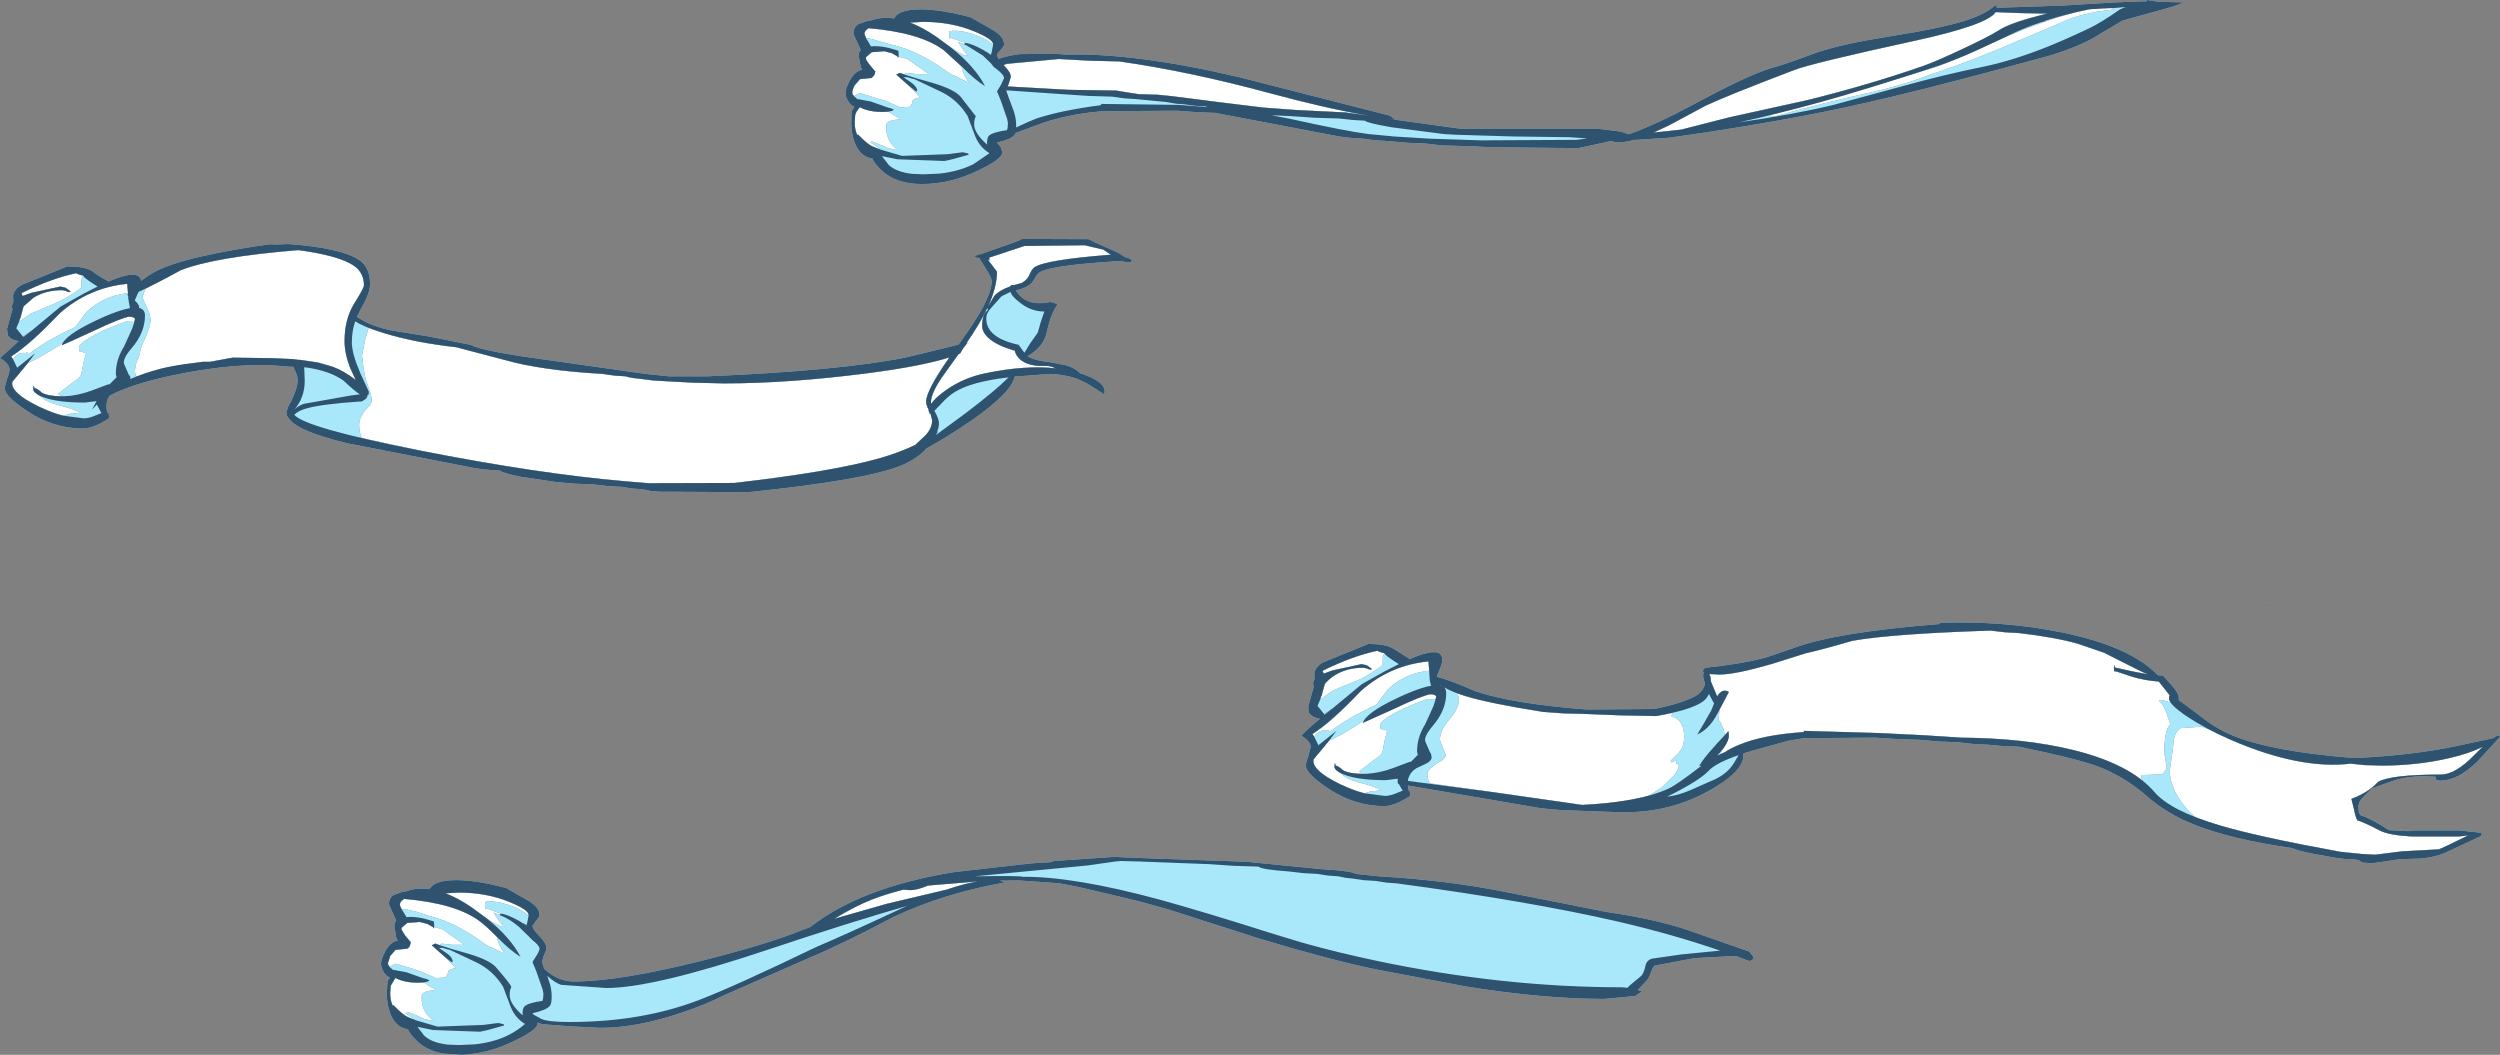 <?xml version="1.0" encoding="UTF-8" standalone="no"?>
<svg xmlns:ffdec="https://www.free-decompiler.com/flash" xmlns:xlink="http://www.w3.org/1999/xlink" ffdec:objectType="shape" height="217.2px" width="514.8px" xmlns="http://www.w3.org/2000/svg">
  <rect width="100%" height="100%" fill="#808080" stroke="none"/>
  <g transform="matrix(1.0, 0.0, 0.0, 1.0, 127.5, 471.15)">
    <path d="M50.85 -459.4 L52.0 -460.4 54.6 -460.6 56.15 -460.2 Q56.55 -460.0 57.3 -459.55 L57.45 -459.3 57.5 -459.3 57.55 -459.55 Q58.45 -459.15 59.25 -459.1 L63.75 -455.9 61.25 -455.9 59.0 -456.15 58.75 -455.8 57.8 -456.15 57.05 -455.8 59.65 -453.5 62.0 -451.1 Q60.5 -450.8 60.45 -450.45 60.35 -449.65 59.8 -449.15 L57.85 -449.05 56.2 -449.8 55.0 -450.3 49.55 -452.0 48.35 -451.35 Q48.0 -451.7 48.0 -452.0 48.0 -452.7 48.5 -453.6 L49.6 -454.85 52.0 -455.1 52.55 -455.7 52.75 -456.4 51.5 -457.9 Q50.8 -458.8 50.8 -459.1 L50.85 -459.4 M51.1 -465.15 L51.35 -465.35 Q61.9 -464.45 66.8 -460.85 L70.7 -457.3 70.55 -457.35 Q70.55 -456.8 71.15 -455.55 L72.0 -454.1 70.35 -454.9 Q69.0 -455.7 68.45 -455.75 L65.95 -457.5 Q60.8 -460.9 56.25 -461.9 L51.5 -463.25 51.15 -463.3 50.9 -463.15 50.5 -464.15 Q50.5 -464.75 51.1 -465.15 M49.55 -449.05 L49.6 -449.05 Q51.45 -448.1 54.15 -448.1 L55.45 -448.15 55.9 -447.85 56.1 -447.7 57.2 -447.05 57.95 -446.6 Q55.25 -446.4 55.0 -445.55 54.8 -443.25 56.05 -441.55 56.6 -440.8 57.45 -440.2 L55.55 -440.6 52.0 -442.05 51.75 -441.75 Q53.0 -441.2 53.8 -440.35 L52.15 -441.0 Q51.05 -441.5 49.25 -443.4 L49.0 -443.4 Q48.5 -444.45 48.5 -446.0 L48.6 -447.45 Q48.75 -448.15 49.55 -449.05 M77.8 -415.2 L76.85 -416.45 75.85 -417.75 76.25 -417.5 76.2 -418.1 83.45 -420.5 95.85 -420.65 99.7 -419.75 101.25 -418.7 Q87.75 -417.65 85.5 -416.1 84.95 -415.7 84.5 -414.6 84.1 -413.6 82.95 -412.9 L81.2 -412.4 81.2 -412.45 80.7 -412.45 80.6 -412.2 Q78.2 -411.35 77.2 -410.15 L76.0 -408.1 Q77.8 -412.1 77.8 -415.2 M79.25 -457.65 L79.15 -457.75 79.8 -458.0 90.5 -459.0 96.85 -458.65 103.0 -458.5 Q117.4 -456.45 133.85 -452.0 145.45 -448.85 154.25 -447.35 L149.5 -448.0 139.35 -448.5 132.6 -449.0 123.6 -450.1 113.8 -451.35 110.8 -451.65 107.05 -451.75 104.75 -452.1 102.35 -452.5 92.6 -452.65 80.0 -453.35 80.2 -453.85 80.65 -455.3 Q80.65 -456.25 79.25 -457.65 M71.25 -462.3 L71.05 -462.05 69.75 -462.55 70.85 -460.9 71.75 -459.8 71.25 -459.65 Q70.8 -459.8 69.5 -460.6 L68.35 -461.35 65.2 -463.65 Q62.4 -465.55 59.9 -466.5 L62.6 -466.65 Q68.4 -466.65 73.1 -464.7 77.0 -463.1 77.0 -462.05 L77.0 -461.95 Q75.45 -463.25 72.95 -464.1 70.05 -465.05 68.1 -464.75 68.0 -465.15 68.0 -463.9 68.0 -463.1 68.15 -463.2 L68.25 -463.4 71.3 -462.3 71.25 -462.3 M70.75 -399.3 L71.75 -400.6 71.55 -400.55 Q74.25 -404.45 75.8 -407.7 L75.95 -407.3 Q74.75 -406.55 74.75 -404.05 74.75 -402.75 76.05 -401.55 77.75 -400.0 81.45 -398.95 81.7 -397.9 82.6 -397.1 84.35 -395.65 87.8 -395.8 88.7 -395.85 89.9 -395.3 83.6 -396.0 75.25 -394.25 70.75 -393.3 67.15 -390.7 65.1 -389.25 64.25 -388.0 L64.2 -388.3 Q64.2 -390.05 66.35 -393.3 L69.9 -398.25 70.2 -398.35 70.75 -399.3 M223.65 -449.35 Q227.85 -451.35 241.75 -456.65 245.15 -458.05 266.75 -462.75 281.7 -466.0 283.45 -468.65 L288.7 -468.45 294.1 -468.35 Q286.55 -466.55 284.0 -464.85 282.15 -463.65 276.7 -461.1 271.1 -458.45 268.35 -457.5 257.25 -453.65 244.75 -450.55 L228.65 -447.0 218.65 -444.45 213.0 -443.85 216.2 -445.35 223.65 -449.35 M236.9 -447.1 L237.15 -447.5 Q258.5 -453.3 271.9 -457.6 278.05 -460.2 286.45 -463.95 301.35 -470.1 307.4 -469.5 L308.0 -469.25 Q302.6 -468.65 298.75 -467.3 L294.25 -465.35 283.0 -460.6 Q275.6 -457.6 269.3 -455.55 265.7 -454.1 260.2 -452.7 246.0 -449.5 238.25 -447.25 L236.9 -447.1 M-122.85 -410.2 L-122.9 -410.3 -123.05 -410.8 Q-116.85 -413.85 -111.8 -414.9 -111.65 -414.75 -111.0 -414.55 L-110.4 -414.4 -110.7 -413.7 -110.75 -411.9 Q-113.4 -409.95 -115.55 -408.95 L-121.3 -406.5 -123.6 -404.85 -123.45 -405.35 -123.2 -405.95 -123.2 -406.05 -122.65 -408.05 -120.6 -409.85 Q-118.1 -411.4 -114.7 -411.4 L-113.9 -411.25 Q-113.7 -411.05 -113.15 -411.0 L-112.95 -411.15 -113.45 -411.5 -114.0 -411.9 -115.05 -412.15 -121.05 -410.85 -122.85 -410.2 M63.95 -385.95 L64.1 -386.0 64.45 -384.65 Q64.45 -382.95 63.1 -381.55 L61.0 -379.55 Q57.8 -378.0 53.85 -376.85 43.9 -374.0 23.7 -371.7 L6.0 -371.65 1.2 -372.05 Q-16.8 -373.6 -41.15 -378.4 L-53.0 -380.95 Q-53.55 -382.05 -53.55 -383.85 L-53.3 -385.0 -52.5 -386.45 -51.6 -387.4 Q-50.95 -388.05 -50.95 -388.75 -50.95 -389.5 -51.5 -391.05 L-52.25 -393.25 -52.7 -395.75 -52.95 -397.95 -52.35 -401.0 -51.6 -403.65 -48.4 -402.55 Q-42.05 -400.6 -33.55 -399.65 L-23.65 -397.05 Q-16.2 -394.9 -3.4 -394.15 L-0.9 -393.8 1.45 -393.65 Q1.6 -393.5 2.95 -393.3 L4.3 -393.15 7.05 -392.8 9.6 -392.65 15.2 -392.35 21.55 -392.2 Q34.8 -392.2 50.8 -394.25 62.1 -395.7 68.0 -397.55 63.2 -390.7 63.2 -388.4 63.2 -387.8 63.75 -386.75 L63.7 -386.65 63.95 -385.95 M-124.8 -397.15 L-125.2 -397.75 Q-121.3 -400.2 -115.25 -406.6 -109.2 -411.95 -101.3 -412.7 L-101.15 -410.8 Q-106.2 -410.25 -109.7 -406.9 L-112.0 -403.8 -114.5 -402.6 Q-118.9 -400.35 -121.7 -398.15 -121.8 -398.9 -122.2 -398.45 -123.65 -398.65 -124.45 -397.65 L-124.8 -397.15 M-114.6 -400.5 L-114.8 -400.05 Q-114.2 -400.25 -108.15 -403.05 -102.65 -405.65 -100.9 -405.95 -99.9 -405.9 -99.7 -405.5 L-99.85 -404.85 -100.55 -404.9 -101.55 -404.95 Q-106.0 -403.35 -108.7 -401.8 -111.25 -400.35 -111.25 -399.55 L-111.1 -398.7 -111.0 -398.8 -109.8 -398.45 -110.35 -396.3 -110.75 -394.15 Q-110.9 -393.4 -112.8 -392.2 L-115.55 -390.05 Q-115.4 -389.8 -114.5 -389.6 L-114.3 -389.55 -114.7 -389.55 Q-117.65 -389.55 -118.9 -390.3 -119.75 -391.1 -120.4 -391.25 -120.65 -392.25 -120.65 -391.0 -120.65 -390.35 -119.3 -389.65 -118.15 -388.45 -115.7 -387.8 -112.15 -386.9 -111.0 -386.15 L-113.15 -385.95 -114.45 -385.55 -115.05 -385.7 Q-117.0 -386.25 -119.1 -387.25 L-119.25 -387.3 -119.65 -387.5 -119.85 -387.6 Q-125.0 -390.15 -125.0 -392.2 L-124.95 -392.55 -122.65 -395.3 -121.8 -396.35 Q-119.55 -397.35 -116.4 -399.35 L-114.6 -400.5 M-97.75 -411.15 L-97.45 -411.75 -90.3 -415.5 Q-83.3 -418.25 -66.05 -419.65 -57.65 -418.5 -54.65 -416.45 -52.55 -415.0 -52.55 -412.4 -52.55 -411.85 -54.55 -408.65 -56.55 -405.45 -56.55 -400.9 -56.55 -398.4 -55.4 -395.4 L-54.25 -392.9 Q-56.7 -394.8 -59.05 -395.65 L-62.0 -396.5 -65.7 -397.05 -66.05 -397.05 -67.1 -397.2 -71.5 -397.4 -79.55 -397.5 -79.9 -397.45 -84.25 -396.65 -85.75 -396.65 -87.55 -396.4 -94.15 -395.3 -94.5 -395.15 -97.3 -393.9 -98.1 -393.9 -99.05 -393.65 -99.55 -393.7 -99.55 -393.75 -99.7 -394.55 Q-99.7 -396.05 -99.1 -397.25 L-99.0 -397.4 -98.7 -398.35 Q-98.65 -399.35 -97.6 -401.55 -96.5 -403.9 -96.5 -405.3 -96.5 -406.35 -97.35 -408.0 L-98.2 -409.95 -97.75 -411.15" fill="#ffffff" fill-rule="evenodd" stroke="none"/>
    <path d="M60.55 -469.15 Q64.95 -469.55 72.35 -467.6 L77.0 -464.95 Q79.25 -463.6 79.25 -462.0 79.25 -461.65 78.55 -460.85 77.8 -460.1 77.8 -459.8 L78.1 -459.0 Q79.4 -459.55 82.35 -460.0 91.3 -460.15 91.65 -459.9 106.1 -460.35 127.9 -455.2 L158.65 -447.35 159.75 -446.55 158.55 -446.7 160.5 -446.4 173.55 -444.6 201.85 -444.6 206.3 -444.05 207.9 -443.5 Q213.4 -445.45 220.95 -449.5 232.45 -455.7 237.0 -457.05 241.05 -458.2 246.75 -460.4 252.55 -462.25 261.6 -463.65 272.7 -465.4 277.8 -467.1 280.15 -467.9 282.05 -469.05 L282.05 -469.1 282.6 -469.45 283.4 -470.05 Q283.65 -470.55 283.65 -469.55 L297.15 -470.0 307.85 -470.65 314.6 -470.9 314.6 -471.15 316.9 -470.8 322.05 -470.65 Q321.05 -470.0 315.65 -468.6 L309.55 -466.9 303.5 -463.3 Q300.2 -461.45 294.95 -459.8 L284.25 -456.9 Q267.1 -452.3 256.85 -450.0 239.25 -446.0 216.3 -442.8 L209.55 -442.35 208.95 -442.35 Q207.2 -441.85 206.0 -441.85 L204.9 -441.9 204.75 -442.0 204.1 -442.1 202.65 -441.75 197.5 -440.65 187.15 -440.75 Q176.8 -440.85 176.65 -441.0 L169.45 -441.2 166.05 -441.6 162.3 -441.75 158.35 -442.1 155.8 -442.25 153.05 -442.6 150.75 -442.75 148.25 -443.05 122.75 -447.9 118.95 -448.05 115.0 -448.35 99.75 -448.25 Q93.35 -447.8 87.55 -445.95 L81.6 -443.75 81.4 -443.35 Q80.7 -442.45 77.8 -441.8 L78.5 -440.95 Q78.85 -440.4 78.85 -439.65 78.85 -438.4 73.95 -436.05 68.2 -433.25 62.35 -433.25 56.9 -433.25 53.95 -436.15 52.5 -437.55 52.15 -438.5 49.6 -438.85 48.5 -441.8 47.8 -443.65 47.8 -445.85 47.8 -447.95 47.95 -448.4 L48.45 -449.15 Q47.55 -449.5 47.05 -450.5 46.65 -451.2 46.6 -452.0 46.6 -452.85 47.45 -454.5 48.6 -456.6 50.05 -456.75 49.6 -457.45 49.55 -458.65 L49.55 -458.7 Q49.35 -459.0 49.35 -459.85 49.35 -460.45 49.75 -460.85 L49.0 -462.5 Q48.25 -464.0 48.25 -464.25 48.25 -465.6 49.3 -466.2 L51.25 -466.9 51.6 -466.85 Q53.9 -467.75 56.6 -467.35 57.3 -468.85 60.55 -469.15 M51.1 -465.15 Q50.5 -464.75 50.5 -464.15 L50.9 -463.15 51.15 -463.3 51.5 -463.25 56.25 -461.9 Q60.8 -460.9 65.95 -457.5 L68.45 -455.75 Q69.0 -455.7 70.35 -454.9 L72.0 -454.1 71.15 -455.55 Q70.55 -456.8 70.55 -457.35 L70.7 -457.3 66.8 -460.85 Q61.9 -464.45 51.35 -465.35 L51.1 -465.15 M50.85 -459.4 L50.8 -459.1 Q50.8 -458.8 51.5 -457.9 L52.75 -456.4 52.55 -455.7 52.0 -455.1 49.6 -454.85 48.5 -453.6 Q48.0 -452.7 48.0 -452.0 48.0 -451.7 48.35 -451.35 L49.55 -452.0 55.0 -450.3 56.2 -449.8 57.85 -449.05 59.8 -449.15 Q60.35 -449.65 60.45 -450.45 60.5 -450.8 62.0 -451.1 L59.65 -453.5 57.05 -455.8 57.8 -456.15 58.75 -455.8 59.0 -456.15 61.25 -455.9 63.75 -455.9 59.25 -459.1 Q58.45 -459.15 57.55 -459.55 L57.5 -459.3 57.45 -459.3 57.3 -459.55 Q56.55 -460.0 56.15 -460.2 L54.6 -460.6 52.0 -460.4 50.85 -459.4 M49.05 -450.75 L49.1 -450.7 49.2 -450.7 49.4 -450.7 49.05 -450.75 M49.55 -449.05 Q48.75 -448.15 48.6 -447.45 L48.5 -446.0 Q48.5 -444.45 49.0 -443.4 L49.25 -443.4 Q51.05 -441.5 52.15 -441.0 L53.8 -440.35 Q53.0 -441.2 51.75 -441.75 L52.0 -442.05 55.55 -440.6 57.45 -440.2 Q56.6 -440.8 56.05 -441.55 54.8 -443.25 55.0 -445.55 55.25 -446.4 57.95 -446.6 L57.2 -447.05 56.1 -447.7 55.9 -447.85 55.45 -448.15 54.15 -448.1 Q51.45 -448.1 49.6 -449.05 L49.55 -449.05 M58.65 -455.25 L58.5 -455.25 58.75 -455.1 58.65 -455.25 M58.95 -455.25 L59.5 -455.2 59.4 -455.25 59.35 -455.25 59.35 -455.3 58.95 -455.25 M71.25 -462.3 L71.3 -462.3 68.25 -463.4 68.15 -463.2 Q68.0 -463.1 68.0 -463.9 68.0 -465.15 68.1 -464.75 70.05 -465.05 72.95 -464.1 75.45 -463.25 77.0 -461.95 L77.0 -462.05 Q77.0 -463.1 73.1 -464.7 68.4 -466.65 62.6 -466.65 L59.9 -466.5 Q62.4 -465.55 65.2 -463.65 L68.35 -461.35 69.5 -460.6 Q70.8 -459.8 71.25 -459.65 L71.75 -459.8 70.85 -460.9 69.75 -462.55 71.05 -462.05 71.25 -462.3 M79.25 -457.65 Q80.65 -456.25 80.65 -455.3 L80.2 -453.85 80.0 -453.35 92.6 -452.65 102.35 -452.5 104.75 -452.1 107.05 -451.75 110.8 -451.65 113.8 -451.35 123.6 -450.1 132.6 -449.0 139.35 -448.5 149.5 -448.0 154.25 -447.35 Q145.45 -448.85 133.85 -452.0 117.4 -456.45 103.0 -458.5 L96.85 -458.65 90.5 -459.0 79.8 -458.0 79.15 -457.75 79.25 -457.65 M77.8 -415.2 Q77.8 -412.1 76.0 -408.1 L77.2 -410.15 Q78.2 -411.35 80.6 -412.2 L80.7 -412.45 81.2 -412.45 81.2 -412.4 82.95 -412.9 Q84.1 -413.6 84.5 -414.6 84.95 -415.7 85.5 -416.1 87.75 -417.65 101.25 -418.7 L99.7 -419.75 95.85 -420.65 83.45 -420.5 76.2 -418.1 76.25 -417.5 75.85 -417.75 76.85 -416.45 77.8 -415.2 M74.2 -418.6 L74.35 -418.8 78.25 -420.15 Q82.1 -421.45 82.95 -421.95 L96.7 -421.9 Q97.4 -421.45 100.2 -420.25 102.85 -419.15 104.2 -418.2 105.35 -417.9 105.6 -417.5 L105.35 -417.15 104.3 -417.2 103.1 -417.4 Q89.35 -416.55 86.8 -415.2 86.05 -414.8 85.6 -413.85 85.1 -412.85 84.2 -412.3 83.25 -411.7 81.7 -411.35 83.7 -407.95 88.75 -408.95 L89.4 -408.85 90.3 -408.45 Q88.95 -406.8 88.05 -402.7 87.4 -399.7 84.1 -397.8 85.45 -396.9 88.85 -396.55 L92.15 -395.9 Q94.0 -395.3 94.9 -394.3 100.35 -392.55 99.95 -390.25 L99.95 -389.9 96.4 -392.15 94.4 -393.1 93.65 -393.35 Q91.45 -394.05 88.7 -394.15 L81.45 -393.6 Q80.75 -390.2 72.3 -384.4 67.75 -381.25 63.25 -378.8 L62.85 -378.35 Q61.0 -376.45 57.7 -375.15 50.3 -372.25 26.6 -369.8 L8.25 -369.9 6.45 -370.05 4.8 -370.4 2.7 -370.55 0.45 -370.9 -2.35 -371.05 -5.3 -371.4 -9.1 -371.55 -13.05 -371.9 -20.45 -373.0 Q-24.2 -373.8 -24.55 -374.25 L-26.9 -374.4 -29.45 -374.7 -55.9 -379.85 Q-67.2 -382.55 -68.3 -385.5 L-68.4 -385.45 -68.55 -386.3 -68.4 -386.65 -68.05 -387.7 -67.55 -388.45 -67.35 -388.95 Q-66.2 -391.45 -66.2 -392.8 -66.2 -393.55 -66.55 -394.35 L-67.1 -395.6 -68.1 -395.65 -71.8 -395.95 Q-80.65 -396.25 -92.2 -393.8 -100.6 -392.0 -104.95 -389.65 -105.9 -388.3 -105.4 -386.15 L-105.2 -386.1 Q-105.05 -386.0 -105.05 -385.25 L-105.1 -385.1 -105.05 -385.0 -105.45 -384.75 -107.05 -383.85 Q-109.1 -382.9 -110.3 -382.9 -116.6 -382.9 -122.05 -386.6 -126.55 -389.6 -126.55 -391.25 L-126.05 -393.15 Q-125.55 -394.4 -125.55 -395.05 -125.55 -396.25 -127.5 -397.4 L-123.65 -400.9 Q-125.4 -401.2 -125.9 -402.15 L-126.05 -403.45 -124.95 -407.4 -125.05 -408.2 -124.75 -409.0 -124.8 -410.3 Q-124.45 -412.0 -122.3 -412.8 -120.9 -413.3 -113.65 -416.3 -110.25 -416.3 -108.65 -415.4 -106.9 -414.1 -105.3 -413.3 L-105.25 -413.15 Q-98.75 -415.95 -98.45 -413.3 -96.35 -415.0 -93.65 -416.1 -87.05 -418.7 -72.0 -420.85 L-70.75 -420.8 -68.1 -420.9 Q-57.35 -420.1 -53.6 -417.65 -51.3 -416.15 -51.3 -412.7 -51.3 -410.75 -53.15 -407.6 L-54.0 -405.9 -52.5 -405.0 Q-50.4 -403.9 -47.15 -403.15 L-39.1 -401.85 -30.65 -400.15 Q-28.05 -398.85 -16.75 -397.3 L5.5 -394.15 10.3 -393.65 17.95 -393.65 Q45.45 -394.8 59.05 -397.55 L67.3 -399.55 69.9 -400.2 69.95 -400.3 Q76.7 -409.45 76.7 -413.2 76.7 -414.05 75.45 -415.9 L74.2 -417.9 74.2 -418.0 73.85 -418.05 74.2 -418.6 M70.75 -399.3 L70.2 -398.35 69.9 -398.25 66.35 -393.3 Q64.2 -390.05 64.2 -388.3 L64.25 -388.0 Q65.1 -389.25 67.15 -390.7 70.75 -393.3 75.25 -394.25 83.6 -396.0 89.9 -395.3 88.7 -395.85 87.8 -395.8 84.35 -395.65 82.6 -397.1 81.7 -397.9 81.45 -398.95 77.75 -400.0 76.05 -401.55 74.75 -402.75 74.75 -404.05 74.75 -406.55 75.95 -407.3 L75.8 -407.7 Q74.25 -404.45 71.55 -400.55 L71.75 -400.6 70.75 -399.3 M223.65 -449.35 L216.2 -445.35 213.0 -443.85 218.65 -444.45 228.65 -447.0 244.75 -450.55 Q257.25 -453.65 268.35 -457.5 271.1 -458.45 276.7 -461.1 282.15 -463.65 284.0 -464.85 286.55 -466.55 294.1 -468.35 L288.7 -468.45 283.45 -468.65 Q281.7 -466.0 266.75 -462.75 245.15 -458.05 241.75 -456.65 227.85 -451.35 223.65 -449.35 M236.9 -447.1 L238.25 -447.25 Q246.0 -449.5 260.2 -452.7 265.7 -454.1 269.3 -455.55 275.6 -457.6 283.0 -460.6 L294.25 -465.35 298.75 -467.3 Q302.6 -468.65 308.0 -469.25 L307.4 -469.5 Q301.35 -470.1 286.45 -463.95 278.05 -460.2 271.9 -457.6 258.5 -453.3 237.15 -447.5 L236.9 -447.1 M63.95 -385.95 L63.7 -386.65 63.75 -386.75 Q63.2 -387.8 63.2 -388.4 63.2 -390.7 68.0 -397.55 62.1 -395.7 50.8 -394.25 34.8 -392.2 21.55 -392.2 L15.2 -392.35 9.6 -392.65 7.05 -392.8 4.3 -393.15 2.95 -393.3 Q1.6 -393.5 1.45 -393.65 L-0.9 -393.8 -3.4 -394.15 Q-16.2 -394.9 -23.65 -397.05 L-33.55 -399.65 Q-42.05 -400.6 -48.4 -402.55 L-51.6 -403.65 -52.35 -401.0 -52.95 -397.95 -52.7 -395.75 -52.25 -393.25 -51.5 -391.05 Q-50.95 -389.5 -50.95 -388.75 -50.95 -388.05 -51.6 -387.4 L-52.5 -386.45 -53.3 -385.0 -53.55 -383.85 Q-53.55 -382.05 -53.0 -380.95 L-41.15 -378.4 Q-16.8 -373.6 1.2 -372.05 L6.0 -371.65 23.7 -371.7 Q43.9 -374.0 53.85 -376.85 57.8 -378.0 61.0 -379.55 L63.1 -381.55 Q64.45 -382.95 64.45 -384.65 L64.1 -386.0 63.95 -385.95 M-122.85 -410.2 L-121.05 -410.85 -115.05 -412.15 -114.0 -411.9 -113.45 -411.5 -112.95 -411.15 -113.15 -411.0 Q-113.7 -411.05 -113.9 -411.25 L-114.7 -411.4 Q-118.1 -411.4 -120.6 -409.85 L-122.65 -408.05 -123.2 -406.05 -123.2 -405.95 -123.45 -405.35 -123.6 -404.85 -121.3 -406.5 -115.55 -408.95 Q-113.4 -409.95 -110.75 -411.9 L-110.7 -413.7 -110.4 -414.4 -111.0 -414.55 Q-111.65 -414.75 -111.8 -414.9 -116.85 -413.85 -123.05 -410.8 L-122.9 -410.3 -122.85 -410.2 M-124.8 -397.15 L-124.45 -397.65 Q-123.65 -398.65 -122.2 -398.45 -121.8 -398.9 -121.7 -398.15 -118.9 -400.35 -114.5 -402.6 L-112.0 -403.8 -109.7 -406.9 Q-106.2 -410.25 -101.15 -410.8 L-101.3 -412.7 Q-109.2 -411.95 -115.25 -406.6 -121.3 -400.2 -125.2 -397.75 L-124.8 -397.15 M-122.7 -401.7 L-121.6 -402.6 -120.95 -403.1 -122.75 -401.85 -122.7 -401.75 -122.7 -401.7 M-114.6 -400.5 L-116.4 -399.35 Q-119.55 -397.35 -121.8 -396.35 L-122.65 -395.3 -124.95 -392.55 -125.0 -392.2 Q-125.0 -390.15 -119.85 -387.6 L-119.65 -387.5 -119.25 -387.3 -119.1 -387.25 Q-117.0 -386.25 -115.05 -385.7 L-114.45 -385.55 -113.15 -385.95 -111.0 -386.15 Q-112.15 -386.9 -115.7 -387.8 -118.15 -388.45 -119.3 -389.65 -120.65 -390.35 -120.65 -391.0 -120.65 -392.25 -120.4 -391.25 -119.75 -391.1 -118.9 -390.3 -117.65 -389.55 -114.7 -389.55 L-114.3 -389.55 -114.5 -389.6 Q-115.4 -389.8 -115.55 -390.05 L-112.8 -392.2 Q-110.9 -393.4 -110.75 -394.15 L-110.35 -396.3 -109.8 -398.45 -111.0 -398.8 -111.1 -398.7 -111.25 -399.55 Q-111.25 -400.35 -108.7 -401.8 -106.0 -403.35 -101.55 -404.95 L-100.55 -404.9 -99.85 -404.85 -99.7 -405.5 Q-99.9 -405.9 -100.9 -405.95 -102.65 -405.65 -108.15 -403.05 -114.2 -400.25 -114.8 -400.05 L-114.6 -400.5 M-97.75 -411.15 L-98.2 -409.95 -97.35 -408.0 Q-96.5 -406.35 -96.5 -405.3 -96.5 -403.9 -97.6 -401.55 -98.65 -399.35 -98.7 -398.35 L-99.0 -397.4 -99.1 -397.25 Q-99.7 -396.05 -99.7 -394.55 L-99.55 -393.75 -99.55 -393.7 -99.05 -393.65 -98.1 -393.9 -97.3 -393.9 -94.5 -395.15 -94.15 -395.3 -87.55 -396.4 -85.75 -396.65 -84.25 -396.65 -79.9 -397.45 -79.55 -397.5 -71.5 -397.4 -67.1 -397.2 -66.05 -397.05 -65.7 -397.05 -62.0 -396.5 -59.05 -395.65 Q-56.7 -394.8 -54.25 -392.9 L-55.4 -395.4 Q-56.55 -398.4 -56.55 -400.9 -56.55 -405.45 -54.55 -408.65 -52.55 -411.85 -52.55 -412.4 -52.55 -415.0 -54.65 -416.45 -57.65 -418.5 -66.05 -419.65 -83.3 -418.25 -90.3 -415.5 L-97.45 -411.75 -97.75 -411.15 M-123.7 -395.65 L-123.8 -395.6 -124.0 -395.5 -123.95 -395.4 -123.7 -395.65" fill="#a9e8fa" fill-rule="evenodd" stroke="none"/>
    <path d="M60.55 -469.15 Q64.95 -469.55 72.35 -467.6 L77.0 -464.95 Q79.25 -463.6 79.25 -462.0 79.25 -461.65 78.55 -460.85 77.8 -460.1 77.8 -459.8 L78.1 -459.0 Q79.4 -459.55 82.35 -460.0 91.3 -460.15 91.65 -459.9 106.1 -460.35 127.9 -455.2 L158.65 -447.35 159.75 -446.55 158.55 -446.7 160.5 -446.4 173.55 -444.6 201.85 -444.6 206.3 -444.05 207.9 -443.5 Q213.4 -445.45 220.95 -449.5 232.45 -455.7 237.0 -457.05 241.05 -458.2 246.75 -460.4 252.55 -462.25 261.6 -463.65 272.7 -465.4 277.8 -467.1 280.15 -467.9 282.05 -469.05 L282.05 -469.1 282.6 -469.45 283.4 -470.05 Q283.65 -470.55 283.65 -469.55 L297.15 -470.0 307.85 -470.65 314.6 -470.9 314.6 -471.15 316.9 -470.8 322.05 -470.65 Q321.05 -470.0 315.65 -468.6 L309.55 -466.9 303.5 -463.3 Q300.2 -461.45 294.95 -459.8 L284.25 -456.9 Q267.1 -452.3 256.85 -450.0 239.25 -446.0 216.3 -442.8 L209.55 -442.35 208.95 -442.35 Q207.2 -441.85 206.0 -441.85 L204.9 -441.9 204.75 -442.0 204.1 -442.1 202.65 -441.75 197.5 -440.65 187.15 -440.75 Q176.8 -440.85 176.65 -441.0 L169.45 -441.2 166.05 -441.6 162.3 -441.75 158.35 -442.1 155.8 -442.25 153.05 -442.6 150.75 -442.75 148.25 -443.05 122.75 -447.9 118.95 -448.05 115.0 -448.35 99.75 -448.25 Q93.35 -447.8 87.55 -445.95 L81.6 -443.75 81.4 -443.35 Q80.7 -442.45 77.8 -441.8 L78.5 -440.95 Q78.85 -440.4 78.85 -439.65 78.85 -438.4 73.95 -436.05 68.2 -433.25 62.35 -433.25 56.9 -433.25 53.95 -436.15 52.5 -437.55 52.15 -438.5 49.6 -438.85 48.5 -441.8 47.8 -443.65 47.8 -445.85 47.8 -447.95 47.95 -448.4 L48.45 -449.15 Q47.55 -449.5 47.05 -450.5 46.65 -451.2 46.6 -452.0 46.6 -452.85 47.45 -454.5 48.6 -456.6 50.05 -456.75 49.6 -457.45 49.55 -458.65 L49.55 -458.7 Q49.35 -459.0 49.35 -459.85 49.35 -460.45 49.75 -460.85 L49.0 -462.5 Q48.25 -464.0 48.25 -464.25 48.25 -465.6 49.3 -466.2 L51.25 -466.9 51.6 -466.85 Q53.9 -467.75 56.6 -467.35 57.3 -468.85 60.55 -469.15 M51.1 -465.15 Q50.5 -464.75 50.5 -464.15 L50.9 -463.15 51.2 -462.7 51.85 -461.6 Q54.15 -461.8 57.0 -460.85 L57.35 -460.75 Q57.55 -460.75 57.55 -460.0 L57.55 -459.55 57.5 -459.3 57.45 -459.3 57.3 -459.55 Q56.55 -460.0 56.15 -460.2 L54.6 -460.6 52.0 -460.4 50.85 -459.4 50.8 -459.1 Q50.8 -458.8 51.5 -457.9 L52.75 -456.4 52.55 -455.7 52.0 -455.1 49.6 -454.85 48.5 -453.6 Q48.0 -452.7 48.0 -452.0 48.0 -451.7 48.35 -451.35 L48.7 -451.05 49.05 -450.75 49.1 -450.7 49.2 -450.7 49.4 -450.7 51.8 -450.25 55.35 -449.0 Q56.5 -448.75 56.55 -448.5 56.15 -448.25 55.45 -448.15 L54.15 -448.1 Q51.45 -448.1 49.6 -449.05 L49.55 -449.05 Q48.75 -448.15 48.6 -447.45 L48.5 -446.0 Q48.5 -444.45 49.0 -443.4 L49.25 -443.4 Q51.05 -441.5 52.15 -441.0 L53.8 -440.35 58.25 -439.05 67.7 -439.4 70.75 -439.8 71.85 -439.55 72.0 -439.3 69.15 -438.5 67.95 -438.2 67.0 -438.0 57.3 -438.35 54.1 -439.0 55.35 -437.4 55.4 -437.3 55.45 -437.25 Q56.95 -435.75 60.3 -435.35 L60.35 -435.35 62.6 -435.25 65.95 -435.4 Q70.0 -435.85 72.95 -437.35 L76.25 -439.6 Q74.3 -440.8 73.4 -442.9 L73.35 -443.0 71.75 -447.25 Q69.7 -450.6 66.3 -452.25 L60.8 -454.85 60.15 -455.0 59.5 -455.2 59.4 -455.25 59.35 -455.25 59.35 -455.3 58.95 -455.25 58.9 -455.25 58.65 -455.25 58.5 -455.25 58.75 -455.1 60.15 -454.15 Q61.2 -453.4 61.4 -452.55 L61.15 -452.3 59.65 -453.5 57.05 -455.8 57.8 -456.15 58.75 -455.8 61.45 -454.95 62.9 -454.55 63.4 -454.4 64.8 -454.0 Q69.05 -452.7 70.3 -451.25 L73.45 -447.2 Q73.1 -446.65 73.1 -445.55 73.1 -444.0 75.0 -442.1 L75.2 -441.9 75.8 -441.35 75.75 -441.75 75.75 -441.9 Q75.8 -442.9 76.2 -443.25 77.0 -443.95 79.85 -444.35 80.05 -444.75 80.05 -445.85 L79.9 -446.65 78.6 -450.4 77.8 -452.35 78.55 -453.55 79.25 -455.05 Q79.25 -455.75 77.8 -456.85 L77.25 -457.3 77.2 -457.25 77.1 -457.4 76.55 -458.1 74.9 -459.7 74.75 -459.8 71.45 -461.85 71.05 -462.0 71.05 -462.05 71.25 -462.3 71.3 -462.3 Q72.55 -462.2 75.0 -460.85 L75.8 -460.35 75.85 -460.35 76.55 -459.85 76.6 -460.05 76.7 -460.35 77.0 -461.95 77.0 -462.05 Q77.0 -463.1 73.1 -464.7 68.4 -466.65 62.6 -466.65 L59.9 -466.5 Q62.4 -465.55 65.2 -463.65 L68.35 -461.35 Q73.3 -457.4 75.35 -453.4 73.2 -454.75 70.8 -457.2 L70.7 -457.3 66.8 -460.85 Q61.9 -464.45 51.35 -465.35 L51.1 -465.15 M79.25 -457.65 Q80.65 -456.25 80.65 -455.3 L80.2 -453.85 80.0 -453.35 92.6 -452.65 102.35 -452.5 104.75 -452.1 107.05 -451.75 110.8 -451.65 113.8 -451.35 123.6 -450.1 132.6 -449.0 139.35 -448.5 149.5 -448.0 154.25 -447.35 Q145.45 -448.85 133.85 -452.0 117.4 -456.45 103.0 -458.5 L96.85 -458.65 90.5 -459.0 79.8 -458.0 79.15 -457.75 79.25 -457.65 M79.75 -452.4 L80.15 -451.2 81.15 -448.55 Q81.75 -446.95 81.75 -445.3 L81.75 -444.9 Q84.7 -446.3 85.8 -446.7 90.8 -448.4 99.25 -449.5 L99.25 -449.75 115.35 -449.55 121.0 -449.1 120.8 -449.25 118.75 -449.35 116.5 -449.65 114.65 -449.8 112.6 -450.15 106.35 -450.75 104.0 -450.9 101.5 -451.25 96.55 -451.4 91.4 -451.75 79.75 -452.55 79.75 -452.4 M76.25 -417.5 L75.85 -417.75 76.85 -416.45 77.8 -415.2 Q77.8 -412.1 76.0 -408.1 L77.2 -410.15 Q78.2 -411.35 80.6 -412.2 L80.7 -412.45 81.2 -412.45 81.2 -412.4 82.95 -412.9 Q84.1 -413.6 84.5 -414.6 84.95 -415.7 85.5 -416.1 87.75 -417.65 101.25 -418.7 L99.7 -419.75 95.85 -420.65 83.45 -420.5 76.2 -418.1 76.25 -417.5 M73.2 -418.4 L78.25 -420.15 Q82.1 -421.45 82.95 -421.95 L96.7 -421.9 Q97.4 -421.45 100.2 -420.25 102.85 -419.15 104.2 -418.2 105.35 -417.9 105.6 -417.5 L105.35 -417.15 104.3 -417.2 103.1 -417.4 Q89.35 -416.55 86.8 -415.2 86.05 -414.8 85.6 -413.85 85.1 -412.85 84.2 -412.3 83.25 -411.7 81.7 -411.35 83.7 -407.95 88.75 -408.95 L89.4 -408.85 90.3 -408.45 Q88.95 -406.8 88.05 -402.7 87.4 -399.7 84.1 -397.8 85.45 -396.9 88.85 -396.55 L92.15 -395.9 Q94.0 -395.3 94.9 -394.3 100.35 -392.55 99.95 -390.25 L99.95 -389.9 96.4 -392.15 94.4 -393.1 93.65 -393.35 Q91.45 -394.05 88.7 -394.15 L81.45 -393.6 Q80.75 -390.2 72.3 -384.4 67.75 -381.25 63.25 -378.8 L62.85 -378.35 Q61.0 -376.45 57.7 -375.15 50.3 -372.25 26.6 -369.8 L8.25 -369.9 6.45 -370.05 4.8 -370.4 2.7 -370.55 0.45 -370.9 -2.35 -371.05 -5.3 -371.4 -9.1 -371.55 -13.05 -371.9 -20.45 -373.0 Q-24.2 -373.8 -24.55 -374.25 L-26.9 -374.4 -29.45 -374.7 -55.9 -379.85 Q-67.2 -382.55 -68.3 -385.5 L-68.4 -385.45 -68.55 -386.3 -68.4 -386.65 -68.05 -387.7 -67.55 -388.45 -67.35 -388.95 Q-66.2 -391.45 -66.2 -392.8 -66.2 -393.55 -66.55 -394.35 L-67.1 -395.6 -68.1 -395.65 -71.8 -395.95 Q-80.65 -396.25 -92.2 -393.8 -100.6 -392.0 -104.95 -389.65 -105.9 -388.3 -105.4 -386.15 L-105.2 -386.1 Q-105.05 -386.0 -105.05 -385.25 L-105.1 -385.1 -105.05 -385.0 -105.45 -384.75 -107.05 -383.85 Q-109.1 -382.9 -110.3 -382.9 -116.6 -382.9 -122.05 -386.6 -126.55 -389.6 -126.55 -391.25 L-126.05 -393.15 Q-125.55 -394.4 -125.55 -395.05 -125.55 -396.25 -127.5 -397.4 L-123.65 -400.9 Q-125.4 -401.2 -125.9 -402.15 L-126.05 -403.45 -124.95 -407.4 -125.05 -408.2 -124.75 -409.0 -124.8 -410.3 Q-124.45 -412.0 -122.3 -412.8 -120.9 -413.3 -113.65 -416.3 -110.25 -416.3 -108.65 -415.4 -106.9 -414.1 -105.3 -413.3 L-105.25 -413.15 Q-98.75 -415.95 -98.45 -413.3 -96.35 -415.0 -93.65 -416.1 -87.05 -418.7 -72.0 -420.85 L-70.75 -420.8 -68.1 -420.9 Q-57.35 -420.1 -53.6 -417.65 -51.3 -416.15 -51.3 -412.7 -51.3 -410.75 -53.15 -407.6 L-54.0 -405.9 -52.5 -405.0 Q-50.4 -403.9 -47.15 -403.15 L-39.1 -401.85 -30.65 -400.15 Q-28.05 -398.85 -16.75 -397.3 L5.5 -394.15 10.3 -393.65 17.95 -393.65 Q45.45 -394.8 59.05 -397.55 L67.3 -399.55 69.9 -400.2 69.95 -400.3 Q76.7 -409.45 76.7 -413.2 76.7 -414.05 75.45 -415.9 L74.2 -417.9 74.2 -418.0 73.6 -418.15 73.2 -418.4 M77.35 -408.6 L76.3 -407.4 75.85 -406.7 Q75.6 -406.25 75.6 -405.5 75.6 -401.6 82.25 -400.15 L83.45 -398.5 84.6 -400.4 86.2 -402.65 86.8 -404.8 87.55 -407.0 Q84.8 -407.0 82.5 -408.85 80.75 -410.2 80.6 -411.05 L78.75 -410.15 77.35 -408.6 M70.75 -399.3 L70.2 -398.35 69.9 -398.25 66.35 -393.3 Q64.2 -390.05 64.2 -388.3 L64.25 -388.0 Q65.1 -389.25 67.15 -390.7 70.75 -393.3 75.25 -394.25 83.6 -396.0 89.9 -395.3 88.7 -395.85 87.8 -395.8 84.35 -395.65 82.6 -397.1 81.7 -397.9 81.45 -398.95 77.75 -400.0 76.05 -401.55 74.75 -402.75 74.75 -404.05 74.75 -406.55 75.95 -407.3 L75.8 -407.7 Q74.25 -404.45 71.55 -400.55 L71.75 -400.6 70.75 -399.3 M138.05 -446.7 Q149.85 -444.1 154.25 -443.55 L159.55 -443.05 166.8 -442.6 177.4 -442.25 197.05 -442.35 199.35 -442.65 195.6 -442.9 184.05 -443.05 172.35 -443.4 169.8 -443.55 167.05 -443.9 159.0 -444.95 Q154.05 -445.8 153.55 -446.3 L151.0 -446.45 148.25 -446.75 143.3 -446.9 138.15 -447.25 134.85 -447.4 134.4 -447.4 138.05 -446.7 M223.65 -449.35 L216.2 -445.35 213.0 -443.85 218.65 -444.45 228.65 -447.0 244.75 -450.55 Q257.25 -453.65 268.35 -457.5 271.1 -458.45 276.7 -461.1 282.15 -463.65 284.0 -464.85 286.55 -466.55 294.1 -468.35 L288.7 -468.45 283.45 -468.65 Q281.7 -466.0 266.75 -462.75 245.15 -458.05 241.75 -456.65 227.85 -451.35 223.65 -449.35 M287.95 -464.7 L280.05 -461.0 Q275.2 -458.75 270.75 -457.3 256.2 -452.55 247.5 -450.15 239.0 -447.8 230.55 -445.95 242.0 -447.6 250.05 -449.55 L263.9 -453.3 Q272.65 -455.75 280.85 -457.4 286.7 -458.6 293.55 -461.3 297.15 -462.7 302.55 -465.25 304.95 -466.35 309.1 -469.25 L310.2 -469.7 307.85 -469.5 302.8 -469.25 Q297.9 -468.25 293.6 -466.85 L293.65 -466.8 292.65 -466.5 Q290.2 -465.7 287.95 -464.7 M80.2 -393.45 Q72.55 -392.55 69.15 -390.45 67.75 -389.6 66.3 -388.0 L64.9 -386.55 65.05 -386.3 Q65.85 -384.9 65.85 -383.95 65.85 -383.05 65.4 -382.15 L65.75 -382.45 65.2 -381.55 71.25 -386.0 Q77.4 -390.65 80.2 -393.45 M63.95 -385.95 L63.7 -386.65 63.75 -386.75 Q63.2 -387.8 63.2 -388.4 63.2 -390.7 68.0 -397.55 62.1 -395.7 50.8 -394.25 34.8 -392.2 21.55 -392.2 L15.2 -392.35 9.6 -392.65 7.05 -392.8 4.3 -393.15 2.95 -393.3 Q1.6 -393.5 1.45 -393.65 L-0.9 -393.8 -3.4 -394.15 Q-16.2 -394.9 -23.65 -397.05 L-33.55 -399.65 Q-42.05 -400.6 -48.4 -402.55 -52.6 -403.8 -54.35 -405.0 -55.05 -402.95 -55.05 -400.65 -55.05 -398.35 -53.3 -394.3 L-51.55 -390.5 Q-51.55 -389.7 -51.75 -389.8 L-51.8 -389.85 Q-51.85 -389.3 -52.2 -389.0 L-52.95 -388.5 Q-61.35 -387.95 -64.55 -387.0 -66.0 -386.6 -66.9 -385.75 -64.8 -383.1 -41.15 -378.4 -16.8 -373.6 1.2 -372.05 L6.0 -371.65 23.7 -371.7 Q43.9 -374.0 53.85 -376.85 57.8 -378.0 61.0 -379.55 L63.1 -381.55 Q64.45 -382.95 64.45 -384.65 L64.1 -386.0 63.95 -385.95 M-122.9 -410.3 L-122.85 -410.2 -121.05 -410.85 -115.05 -412.15 -114.0 -411.9 -113.45 -411.5 -112.95 -411.15 -113.15 -411.0 Q-113.7 -411.05 -113.9 -411.25 L-114.7 -411.4 Q-118.1 -411.4 -120.6 -409.85 L-122.65 -408.05 -123.2 -406.05 -123.2 -405.95 -123.45 -405.35 -123.6 -404.85 -124.15 -403.55 -122.7 -401.75 -122.7 -401.7 -121.6 -402.6 -120.95 -403.1 -115.05 -408.0 -110.25 -410.7 -107.4 -412.15 -108.05 -412.55 -108.5 -412.85 Q-110.25 -414.0 -110.4 -414.4 L-111.0 -414.55 Q-111.65 -414.75 -111.8 -414.9 -116.85 -413.85 -123.05 -410.8 L-122.9 -410.3 M-124.8 -397.15 L-124.0 -395.5 -123.95 -395.4 -123.7 -395.65 -120.25 -398.4 -121.8 -396.35 -122.65 -395.3 -124.95 -392.55 -125.0 -392.2 Q-125.0 -390.15 -119.85 -387.6 L-119.65 -387.5 -119.25 -387.3 -119.1 -387.25 Q-117.0 -386.25 -115.05 -385.7 L-114.45 -385.55 -110.25 -385.0 Q-109.2 -385.0 -107.7 -385.65 L-106.6 -386.1 -106.8 -386.4 -107.55 -387.85 -108.55 -386.8 -107.65 -388.5 -107.65 -388.55 -110.05 -388.25 Q-115.8 -388.25 -118.7 -389.4 L-119.3 -389.65 Q-120.65 -390.35 -120.65 -391.0 -120.65 -392.25 -120.4 -391.25 -119.75 -391.1 -118.9 -390.3 -117.65 -389.55 -114.7 -389.55 L-114.3 -389.55 Q-111.55 -389.65 -108.55 -390.75 L-105.25 -392.0 -104.95 -392.0 -103.5 -393.45 -103.65 -394.15 Q-103.65 -396.85 -102.25 -399.3 L-102.1 -399.55 -102.0 -399.7 -100.25 -403.55 -99.85 -404.85 -99.7 -405.5 Q-99.9 -405.9 -100.9 -405.95 -102.65 -405.65 -108.15 -403.05 -114.2 -400.25 -114.8 -400.05 L-114.6 -400.5 Q-113.35 -402.7 -106.0 -405.95 -102.75 -407.35 -100.75 -407.7 L-101.1 -409.75 -101.1 -410.25 -101.3 -410.4 -101.15 -410.6 -101.15 -410.8 -101.3 -412.7 Q-109.2 -411.95 -115.25 -406.6 -121.3 -400.2 -125.2 -397.75 L-124.8 -397.15 M-99.2 -410.55 L-99.75 -409.25 Q-99.2 -408.85 -98.8 -408.0 L-98.9 -407.75 Q-97.65 -407.5 -97.65 -406.15 -97.65 -402.65 -100.4 -399.45 -102.4 -397.1 -101.9 -396.1 L-100.95 -393.9 -100.8 -393.8 Q-100.65 -393.7 -100.65 -393.1 -94.9 -395.65 -87.55 -396.4 L-85.75 -396.65 -84.25 -396.65 -79.9 -397.45 -79.55 -397.5 -71.5 -397.4 -67.1 -397.2 -66.05 -397.05 -65.7 -397.05 -62.0 -396.5 -59.05 -395.65 Q-56.7 -394.8 -54.25 -392.9 L-55.4 -395.4 Q-56.55 -398.4 -56.55 -400.9 -56.55 -405.45 -54.55 -408.65 -52.55 -411.85 -52.55 -412.4 -52.55 -415.0 -54.65 -416.45 -57.65 -418.5 -66.05 -419.65 -83.3 -418.25 -90.3 -415.5 -95.05 -412.85 -98.95 -411.05 L-99.2 -410.55 M-56.8 -392.8 Q-59.6 -394.8 -64.55 -395.5 L-64.9 -395.5 -64.85 -395.3 -64.75 -392.75 Q-64.75 -389.3 -66.85 -386.85 -66.1 -387.6 -64.9 -388.0 L-55.3 -389.7 -53.4 -389.95 Q-54.45 -390.6 -56.8 -392.8" fill="#2f526f" fill-rule="evenodd" stroke="none"/>
    <path d="M190.3 -324.55 L194.5 -324.25 198.5 -324.15 206.1 -323.85 213.55 -323.7 216.9 -324.35 216.65 -323.65 Q219.3 -322.95 219.3 -319.45 219.3 -317.6 218.5 -316.6 L218.15 -316.05 216.5 -314.5 216.65 -314.15 217.7 -314.55 217.65 -314.1 Q217.65 -313.75 217.95 -313.8 L218.2 -313.55 Q218.2 -312.6 217.1 -311.35 L214.7 -309.0 212.05 -307.3 Q206.6 -305.8 198.3 -305.4 L179.8 -308.05 166.95 -309.85 Q166.4 -310.8 166.4 -311.75 166.4 -312.2 166.9 -312.8 L168.05 -313.75 169.45 -314.6 Q170.2 -315.2 170.2 -315.65 L169.6 -317.2 169.0 -318.8 Q169.0 -320.7 170.95 -323.0 172.9 -325.25 172.9 -327.05 172.9 -327.85 172.4 -328.45 L174.15 -327.85 Q179.2 -326.3 190.3 -324.55 M319.9 -316.65 L320.15 -318.9 Q320.4 -320.4 321.5 -321.2 L325.8 -321.5 327.05 -321.1 Q329.3 -319.9 332.0 -318.75 346.15 -312.65 356.55 -313.9 L359.4 -313.6 362.95 -313.5 Q370.25 -313.5 376.9 -315.05 381.0 -316.0 383.7 -317.35 L382.05 -315.7 Q378.1 -311.65 375.15 -311.65 364.85 -311.65 362.2 -310.15 360.2 -307.95 356.7 -306.65 L357.25 -304.45 Q357.5 -303.05 357.9 -302.25 359.25 -301.85 362.5 -300.15 364.4 -299.15 369.2 -298.9 L378.9 -298.9 381.75 -299.25 380.8 -299.15 Q375.05 -296.3 374.65 -296.25 L367.2 -295.85 361.6 -295.15 358.75 -295.3 354.4 -295.75 Q337.4 -298.85 329.55 -301.2 326.8 -302.0 324.55 -302.9 322.85 -304.3 321.5 -306.25 319.3 -309.55 319.3 -312.45 L319.9 -316.65 M244.4 -336.65 Q247.8 -337.4 253.95 -339.2 262.15 -340.65 282.4 -341.3 L285.35 -340.95 288.15 -340.8 Q295.55 -339.95 300.35 -338.6 L305.75 -336.75 311.1 -334.05 Q313.4 -332.85 314.75 -332.3 L311.35 -332.95 308.0 -333.7 308.0 -333.65 Q307.8 -334.8 307.8 -333.55 307.8 -332.85 307.95 -332.9 L308.25 -332.9 311.4 -331.85 Q313.9 -331.05 317.05 -330.8 L319.3 -327.95 319.4 -327.85 319.25 -327.8 Q319.15 -328.55 319.15 -327.3 319.15 -326.9 319.55 -326.4 L319.3 -326.5 Q317.95 -327.05 317.2 -327.0 L317.05 -326.9 Q317.95 -326.1 318.6 -324.4 L319.45 -321.9 Q318.75 -321.6 318.4 -319.55 318.15 -318.05 318.15 -316.3 L318.65 -313.15 Q318.65 -312.65 317.7 -311.7 L313.4 -311.55 313.4 -311.25 Q313.4 -311.05 313.75 -310.35 308.7 -314.4 299.45 -316.7 289.45 -319.15 276.4 -319.25 L268.65 -319.75 259.45 -320.2 243.95 -320.65 243.95 -320.4 Q235.55 -319.85 230.55 -317.75 228.75 -317.0 227.75 -316.3 L226.65 -315.8 227.2 -316.75 227.3 -316.9 Q228.5 -318.55 228.5 -319.65 228.5 -320.9 228.25 -320.4 L227.65 -319.75 227.45 -320.95 226.85 -322.3 Q226.4 -322.8 226.4 -323.25 L226.6 -325.05 228.5 -328.65 Q227.15 -329.5 226.1 -327.75 L224.8 -330.85 224.75 -331.65 224.5 -332.35 226.55 -332.25 Q229.8 -332.25 237.25 -334.4 L244.4 -336.65 M166.65 -334.95 L166.8 -333.05 Q161.75 -332.5 158.25 -329.15 L155.95 -326.05 153.45 -324.85 Q149.05 -322.6 146.25 -320.4 146.15 -321.15 145.75 -320.7 144.3 -320.9 143.5 -319.9 L143.15 -319.4 142.75 -320.0 Q146.65 -322.45 152.7 -328.85 158.75 -334.2 166.65 -334.95 M167.4 -327.15 L166.4 -327.2 Q161.95 -325.6 159.25 -324.05 156.7 -322.6 156.7 -321.8 156.7 -321.0 156.85 -320.95 L156.95 -321.05 158.15 -320.7 157.6 -318.55 157.2 -316.4 Q157.05 -315.65 155.15 -314.45 L152.4 -312.3 Q152.55 -312.05 153.45 -311.85 L153.65 -311.8 153.25 -311.8 Q150.3 -311.8 149.05 -312.55 148.2 -313.35 147.55 -313.5 147.3 -314.5 147.3 -313.25 147.3 -312.6 148.65 -311.9 149.8 -310.7 152.25 -310.05 155.8 -309.15 156.95 -308.4 L154.8 -308.2 153.5 -307.8 152.9 -307.95 Q150.95 -308.5 148.85 -309.5 L148.7 -309.55 148.3 -309.75 148.1 -309.85 Q142.95 -312.4 142.95 -314.45 L143.0 -314.8 145.3 -317.55 146.15 -318.6 Q148.4 -319.6 151.55 -321.6 L153.35 -322.75 153.15 -322.3 159.8 -325.3 Q165.3 -327.9 167.05 -328.2 168.05 -328.15 168.25 -327.75 L168.1 -327.1 167.4 -327.15 M153.95 -334.15 L152.9 -334.4 146.9 -333.1 145.1 -332.45 145.05 -332.55 Q144.8 -332.9 144.9 -333.05 151.1 -336.1 156.15 -337.15 156.3 -337.0 156.95 -336.8 L157.55 -336.65 157.25 -335.95 157.2 -334.15 Q154.55 -332.2 152.4 -331.2 148.45 -329.65 146.65 -328.75 L144.35 -327.1 144.5 -327.6 144.75 -328.2 144.75 -328.3 145.3 -330.3 Q146.1 -331.3 147.35 -332.1 149.85 -333.65 153.25 -333.65 L154.05 -333.5 Q154.25 -333.3 154.8 -333.25 L155.0 -333.4 154.5 -333.75 153.95 -334.15 M73.85 -289.65 Q71.1 -289.2 67.4 -287.95 L55.15 -285.05 44.3 -281.95 Q48.65 -284.6 52.0 -285.9 54.8 -287.0 58.5 -287.95 L59.95 -287.85 Q61.3 -287.85 63.6 -288.8 L73.85 -289.65 M-38.1 -280.25 L-36.4 -279.8 -31.9 -276.6 -34.4 -276.6 -36.65 -276.85 -36.9 -276.5 -37.85 -276.85 -38.6 -276.5 -36.0 -274.2 -33.65 -271.8 Q-35.15 -271.5 -35.2 -271.15 -35.3 -270.35 -35.85 -269.85 L-37.8 -269.75 -39.45 -270.5 -40.65 -271.0 Q-43.0 -271.9 -46.1 -272.7 L-47.3 -272.05 -47.65 -272.7 -47.15 -274.3 -46.05 -275.55 -43.65 -275.8 Q-43.3 -275.95 -43.1 -276.4 L-42.9 -277.1 -44.15 -278.6 -44.85 -279.8 -44.8 -280.1 -43.65 -281.1 -41.05 -281.3 -39.5 -280.9 -38.35 -280.25 -38.2 -280.0 -38.15 -280.0 -38.1 -280.25 M-18.65 -282.75 L-18.65 -282.65 Q-20.2 -283.95 -22.7 -284.8 -25.6 -285.75 -27.55 -285.45 L-27.65 -284.6 -27.5 -283.9 -27.4 -284.1 Q-26.2 -283.75 -24.35 -283.0 L-24.4 -283.0 -24.6 -282.75 -25.9 -283.25 -24.8 -281.6 -23.9 -280.5 -24.4 -280.35 -26.15 -281.3 -27.3 -282.05 -30.45 -284.35 Q-33.25 -286.25 -35.75 -287.2 L-33.05 -287.35 Q-27.25 -287.35 -22.55 -285.4 -18.65 -283.8 -18.65 -282.75 M-39.75 -268.55 L-39.55 -268.4 Q-39.1 -268.05 -38.45 -267.75 L-37.7 -267.3 Q-40.4 -267.1 -40.65 -266.25 -40.85 -263.95 -39.6 -262.25 L-38.2 -260.9 -40.1 -261.3 Q-42.85 -262.65 -43.65 -262.75 L-43.9 -262.45 -41.85 -261.05 -43.5 -261.7 Q-44.6 -262.2 -46.4 -264.1 L-46.65 -264.1 Q-47.15 -265.15 -47.15 -266.7 L-47.05 -268.15 -46.1 -269.75 -46.05 -269.75 Q-44.2 -268.8 -41.5 -268.8 L-40.2 -268.85 -39.75 -268.55 M-27.2 -276.45 L-29.7 -278.2 Q-34.85 -281.6 -39.4 -282.6 -41.4 -283.45 -44.15 -283.95 L-44.5 -284.0 -44.75 -283.85 Q-45.15 -284.5 -45.15 -284.85 -45.15 -285.45 -44.55 -285.85 L-44.3 -286.05 Q-33.75 -285.15 -28.85 -281.55 -27.55 -280.65 -24.95 -278.0 L-25.1 -278.05 Q-25.1 -277.5 -24.5 -276.25 L-23.65 -274.8 Q-23.85 -274.8 -25.3 -275.6 L-27.2 -276.45" fill="#ffffff" fill-rule="evenodd" stroke="none"/>
    <path d="M271.9 -342.9 Q285.15 -343.35 296.95 -340.95 311.05 -338.1 316.8 -332.15 L316.85 -332.1 317.9 -332.05 319.9 -329.8 Q321.15 -328.3 321.15 -327.55 L321.15 -327.0 325.0 -324.15 Q328.05 -321.7 330.5 -320.5 338.3 -316.55 357.3 -315.05 369.45 -315.6 378.95 -317.65 L385.9 -319.15 Q386.7 -319.75 387.15 -319.75 L387.3 -319.4 382.6 -314.3 Q378.6 -310.4 375.0 -310.4 374.2 -310.4 374.05 -310.75 L374.05 -311.2 371.65 -311.3 Q367.8 -311.3 364.85 -310.2 L360.9 -308.8 358.75 -306.6 Q358.15 -305.95 358.15 -304.9 L358.25 -303.75 358.65 -303.25 Q361.0 -302.5 364.4 -300.2 L368.45 -300.0 369.7 -300.15 378.9 -300.15 383.55 -299.65 Q383.55 -299.05 383.2 -298.9 L376.35 -295.7 Q373.35 -294.3 369.15 -294.3 L366.45 -294.2 363.85 -293.8 363.75 -293.75 363.15 -293.7 361.05 -293.4 359.15 -293.5 358.75 -293.65 358.35 -293.95 357.55 -294.15 355.45 -294.25 353.2 -294.55 349.05 -295.3 Q345.45 -296.0 344.55 -296.5 332.0 -298.3 324.4 -301.3 318.65 -303.6 314.65 -307.15 309.9 -311.3 304.4 -313.35 299.9 -315.0 288.15 -317.4 L285.1 -317.5 281.9 -317.8 278.85 -317.95 275.65 -318.3 271.85 -318.45 267.9 -318.8 263.4 -318.95 258.75 -319.25 243.95 -319.15 240.75 -318.6 233.3 -316.55 231.5 -316.0 231.5 -315.55 Q231.5 -312.25 224.4 -308.3 216.45 -303.9 207.25 -303.9 L206.35 -303.9 205.9 -303.9 197.55 -304.2 193.8 -304.35 189.9 -304.7 162.4 -309.4 162.55 -308.4 162.75 -308.35 162.9 -307.5 162.85 -307.35 162.9 -307.25 162.5 -307.0 160.9 -306.1 Q158.85 -305.15 157.65 -305.15 151.35 -305.15 145.9 -308.85 141.4 -311.85 141.4 -313.5 141.4 -314.1 141.9 -315.4 L142.4 -317.3 Q142.4 -318.5 140.45 -319.65 141.7 -321.0 144.3 -323.15 142.55 -323.45 142.05 -324.4 141.9 -324.75 141.9 -325.7 L143.0 -329.65 142.9 -330.45 Q142.9 -330.85 143.2 -331.25 L143.15 -332.55 Q143.5 -334.25 145.65 -335.05 L154.3 -338.55 Q157.7 -338.55 159.3 -337.65 L162.65 -335.55 162.7 -335.4 Q169.5 -338.35 169.5 -335.3 169.5 -334.45 168.75 -332.8 L168.35 -331.8 Q171.5 -330.95 176.35 -328.8 184.15 -326.2 199.25 -325.05 L213.15 -325.15 Q220.05 -326.6 222.2 -328.2 223.3 -329.05 223.6 -330.35 L223.2 -331.8 Q223.2 -332.55 223.35 -332.7 L223.15 -332.9 Q223.15 -333.3 223.7 -333.65 231.25 -334.45 235.7 -335.65 236.7 -335.9 242.4 -337.9 251.0 -341.0 271.9 -342.65 L271.9 -342.9 M244.4 -336.65 L237.25 -334.4 Q229.8 -332.25 226.55 -332.25 L224.5 -332.35 224.75 -331.65 224.8 -330.85 226.1 -327.75 Q227.15 -329.5 228.5 -328.65 L226.6 -325.05 226.4 -323.25 Q226.4 -322.8 226.85 -322.3 L227.45 -320.95 227.65 -319.75 228.25 -320.4 Q228.5 -320.9 228.5 -319.65 228.5 -318.55 227.3 -316.9 L227.2 -316.75 226.65 -315.8 227.75 -316.3 Q228.75 -317.0 230.55 -317.75 235.55 -319.85 243.95 -320.4 L243.95 -320.65 259.45 -320.2 268.65 -319.75 276.4 -319.25 Q289.45 -319.15 299.45 -316.7 308.7 -314.4 313.75 -310.35 313.4 -311.05 313.4 -311.25 L313.4 -311.55 317.7 -311.7 Q318.65 -312.65 318.65 -313.15 L318.15 -316.3 Q318.15 -318.05 318.4 -319.55 318.75 -321.6 319.45 -321.9 L318.6 -324.4 Q317.95 -326.1 317.05 -326.9 L317.2 -327.0 Q317.95 -327.05 319.3 -326.5 L319.55 -326.4 Q319.15 -326.9 319.15 -327.3 319.15 -328.55 319.25 -327.8 L319.4 -327.85 319.3 -327.95 317.05 -330.8 Q313.9 -331.05 311.4 -331.85 L308.25 -332.9 307.95 -332.9 Q307.8 -332.85 307.8 -333.55 307.8 -334.8 308.0 -333.65 L308.0 -333.7 311.35 -332.95 314.75 -332.3 Q313.4 -332.85 311.1 -334.05 L305.75 -336.75 300.35 -338.6 Q295.55 -339.95 288.15 -340.8 L285.35 -340.95 282.4 -341.3 Q262.15 -340.65 253.95 -339.2 247.8 -337.4 244.4 -336.65 M319.9 -316.65 L319.3 -312.45 Q319.3 -309.55 321.5 -306.25 322.85 -304.3 324.55 -302.9 326.8 -302.0 329.55 -301.2 337.4 -298.85 354.4 -295.75 L358.75 -295.3 361.6 -295.15 367.2 -295.85 374.65 -296.25 Q375.05 -296.3 380.8 -299.15 L381.75 -299.25 378.9 -298.9 369.2 -298.9 Q364.4 -299.15 362.5 -300.15 359.25 -301.85 357.9 -302.25 357.5 -303.05 357.25 -304.45 L356.7 -306.65 Q360.2 -307.95 362.2 -310.15 364.85 -311.65 375.15 -311.65 378.1 -311.65 382.05 -315.7 L383.7 -317.35 Q381.0 -316.0 376.9 -315.05 370.25 -313.5 362.95 -313.5 L359.4 -313.6 356.55 -313.9 Q346.15 -312.65 332.0 -318.75 329.3 -319.9 327.05 -321.1 L325.8 -321.5 321.5 -321.2 Q320.4 -320.4 320.15 -318.9 L319.9 -316.65 M190.3 -324.55 Q179.2 -326.3 174.15 -327.85 L172.4 -328.45 Q172.9 -327.85 172.9 -327.05 172.9 -325.25 170.95 -323.0 169.0 -320.7 169.0 -318.8 L169.6 -317.2 170.2 -315.65 Q170.2 -315.2 169.45 -314.6 L168.05 -313.75 166.9 -312.8 Q166.4 -312.2 166.4 -311.75 166.4 -310.8 166.95 -309.85 L179.8 -308.05 198.3 -305.4 Q206.6 -305.8 212.05 -307.3 L214.7 -309.0 217.1 -311.35 Q218.2 -312.6 218.2 -313.55 L217.95 -313.8 Q217.65 -313.75 217.65 -314.1 L217.7 -314.55 216.65 -314.15 216.5 -314.5 218.15 -316.05 218.5 -316.6 Q219.3 -317.6 219.3 -319.45 219.3 -322.95 216.65 -323.65 L216.9 -324.35 213.55 -323.7 206.1 -323.85 198.5 -324.15 194.5 -324.25 190.3 -324.55 M169.05 -330.0 L169.35 -329.9 169.1 -330.05 169.05 -330.0 M167.4 -327.15 L168.1 -327.1 168.25 -327.75 Q168.05 -328.15 167.05 -328.2 165.3 -327.9 159.8 -325.3 L153.15 -322.3 153.35 -322.75 151.55 -321.6 Q148.4 -319.6 146.15 -318.6 L145.3 -317.55 143.0 -314.8 142.95 -314.45 Q142.95 -312.4 148.1 -309.85 L148.3 -309.75 148.7 -309.55 148.85 -309.5 Q150.95 -308.5 152.9 -307.95 L153.5 -307.8 154.8 -308.2 156.95 -308.4 Q155.8 -309.15 152.25 -310.05 149.8 -310.7 148.65 -311.9 147.3 -312.6 147.3 -313.25 147.3 -314.5 147.55 -313.5 148.2 -313.35 149.05 -312.55 150.3 -311.8 153.25 -311.8 L153.65 -311.8 153.45 -311.85 Q152.55 -312.05 152.4 -312.3 L155.15 -314.45 Q157.05 -315.65 157.2 -316.4 L157.6 -318.55 158.15 -320.7 156.95 -321.05 156.85 -320.95 Q156.7 -321.0 156.7 -321.8 156.7 -322.6 159.25 -324.05 161.95 -325.6 166.4 -327.2 L167.4 -327.15 M166.65 -334.95 Q158.75 -334.2 152.7 -328.85 146.65 -322.45 142.75 -320.0 L143.15 -319.4 143.5 -319.9 Q144.3 -320.9 145.75 -320.7 146.15 -321.15 146.25 -320.4 149.05 -322.6 153.45 -324.85 L155.95 -326.05 158.25 -329.15 Q161.75 -332.5 166.8 -333.05 L166.65 -334.95 M233.6 -274.1 Q233.6 -273.35 232.7 -273.25 L229.95 -274.3 221.4 -273.85 218.0 -273.2 213.2 -272.3 Q212.75 -271.85 212.4 -270.75 212.05 -269.65 211.4 -269.05 L209.75 -267.3 210.6 -267.0 209.2 -266.05 202.85 -265.45 Q190.35 -265.45 174.45 -268.0 L155.75 -271.55 Q146.5 -273.45 131.9 -277.85 L112.85 -283.95 107.25 -285.5 100.6 -287.1 94.35 -288.55 90.7 -289.25 86.0 -289.6 82.15 -289.85 78.35 -289.8 79.5 -289.45 Q66.85 -287.2 56.55 -282.35 45.85 -276.7 39.25 -273.95 L21.6 -266.2 Q17.85 -264.3 13.1 -262.7 3.8 -259.5 -3.9 -259.5 L-9.95 -259.8 -15.9 -260.25 -16.8 -260.6 -16.8 -260.35 Q-16.8 -259.1 -21.7 -256.75 -27.0 -254.15 -32.4 -253.95 L-36.35 -254.2 Q-39.65 -254.85 -41.7 -256.85 -43.15 -258.25 -43.5 -259.2 -46.05 -259.55 -47.15 -262.5 -47.85 -264.35 -47.85 -266.55 L-47.7 -269.1 -47.2 -269.85 Q-48.1 -270.2 -48.6 -271.2 -49.0 -271.9 -49.05 -272.7 -49.05 -273.55 -48.2 -275.2 -47.05 -277.3 -45.6 -277.45 -46.05 -278.15 -46.1 -279.35 L-46.1 -279.4 Q-46.3 -279.7 -46.3 -280.55 -46.3 -281.15 -45.9 -281.55 L-46.65 -283.2 -47.4 -284.95 Q-47.4 -286.3 -46.35 -286.9 L-44.4 -287.6 -44.05 -287.55 Q-41.75 -288.45 -39.05 -288.05 -38.35 -289.55 -35.1 -289.85 -30.7 -290.25 -23.3 -288.3 L-18.65 -285.65 Q-16.4 -284.3 -16.4 -282.7 -16.4 -282.35 -17.1 -281.55 L-17.85 -280.5 Q-17.85 -279.8 -16.4 -278.35 -15.0 -276.95 -15.0 -276.0 -15.0 -275.35 -15.45 -274.55 L-15.9 -273.1 -15.5 -271.9 -15.35 -271.55 -14.55 -270.9 Q-12.1 -269.05 -9.3 -269.05 -0.15 -269.05 16.55 -273.2 29.95 -276.55 37.35 -279.5 L39.35 -280.25 Q49.7 -288.4 68.85 -291.55 L84.75 -293.35 86.75 -293.5 86.85 -293.5 88.8 -293.6 89.55 -293.85 101.9 -294.7 107.85 -294.45 129.15 -293.7 144.4 -292.2 Q150.95 -291.8 151.65 -291.2 L156.45 -290.7 Q170.9 -289.85 182.9 -287.4 L203.35 -283.35 Q213.35 -281.9 220.0 -279.65 L232.7 -275.2 233.6 -274.1 M153.95 -334.15 L154.5 -333.75 155.0 -333.4 154.8 -333.25 Q154.25 -333.3 154.05 -333.5 L153.25 -333.65 Q149.85 -333.65 147.35 -332.1 146.1 -331.3 145.3 -330.3 L144.75 -328.3 144.75 -328.2 144.5 -327.6 144.35 -327.1 146.65 -328.75 Q148.45 -329.65 152.4 -331.2 154.55 -332.2 157.2 -334.15 L157.25 -335.95 157.55 -336.65 156.95 -336.8 Q156.3 -337.0 156.15 -337.15 151.1 -336.1 144.9 -333.05 144.8 -332.9 145.05 -332.55 L145.1 -332.45 146.9 -333.1 152.9 -334.4 153.95 -334.15 M145.25 -323.95 L146.35 -324.85 147.0 -325.35 145.2 -324.1 145.25 -324.0 145.25 -323.95 M144.25 -317.9 L144.15 -317.85 143.95 -317.75 144.0 -317.65 144.25 -317.9 M73.85 -289.65 L63.6 -288.8 Q61.3 -287.85 59.95 -287.85 L58.5 -287.95 Q54.8 -287.0 52.0 -285.9 48.65 -284.6 44.3 -281.95 L55.15 -285.05 67.4 -287.95 Q71.1 -289.2 73.85 -289.65 M336.55 -347.2 L340.5 -346.95 339.6 -346.95 336.55 -347.2 M-19.1 -280.55 L-19.05 -280.75 -19.8 -281.05 -19.1 -280.55 M-18.65 -282.75 Q-18.65 -283.8 -22.55 -285.4 -27.25 -287.35 -33.05 -287.35 L-35.75 -287.2 Q-33.25 -286.25 -30.45 -284.35 L-27.3 -282.05 -26.15 -281.3 -24.4 -280.35 -23.9 -280.5 -24.8 -281.6 -25.9 -283.25 -24.6 -282.75 -24.4 -283.0 -24.35 -283.0 Q-26.2 -283.75 -27.4 -284.1 L-27.5 -283.9 -27.65 -284.6 -27.55 -285.45 Q-25.6 -285.75 -22.7 -284.8 -20.2 -283.95 -18.65 -282.65 L-18.65 -282.75 M-38.1 -280.25 L-38.15 -280.0 -38.2 -280.0 -38.35 -280.25 -39.5 -280.9 -41.05 -281.3 -43.65 -281.1 -44.8 -280.1 -44.85 -279.8 -44.15 -278.6 -42.9 -277.1 -43.1 -276.4 Q-43.3 -275.95 -43.65 -275.8 L-46.05 -275.55 -47.15 -274.3 -47.65 -272.7 -47.3 -272.05 -46.1 -272.7 Q-43.0 -271.9 -40.65 -271.0 L-39.45 -270.5 -37.8 -269.75 -35.85 -269.85 Q-35.3 -270.35 -35.2 -271.15 -35.15 -271.5 -33.65 -271.8 L-36.0 -274.2 -38.6 -276.5 -37.85 -276.85 -36.9 -276.5 -36.65 -276.85 -34.4 -276.6 -31.9 -276.6 -36.4 -279.8 -38.1 -280.25 M-37.15 -275.95 L-36.9 -275.8 -37.0 -275.95 -37.15 -275.95 M-36.15 -275.9 L-36.25 -275.95 -36.3 -275.95 -36.3 -276.0 -36.7 -275.95 -36.15 -275.9 M-27.2 -276.45 L-25.3 -275.6 Q-23.85 -274.8 -23.65 -274.8 L-24.5 -276.25 Q-25.1 -277.5 -25.1 -278.05 L-24.95 -278.0 Q-27.55 -280.65 -28.85 -281.55 -33.75 -285.15 -44.3 -286.05 L-44.55 -285.85 Q-45.15 -285.45 -45.15 -284.85 -45.15 -284.5 -44.75 -283.85 L-44.5 -284.0 -44.15 -283.95 Q-41.4 -283.45 -39.4 -282.6 -34.85 -281.6 -29.7 -278.2 L-27.2 -276.45 M-39.75 -268.55 L-40.2 -268.85 -41.5 -268.8 Q-44.2 -268.8 -46.05 -269.75 L-46.1 -269.75 -47.05 -268.15 -47.15 -266.7 Q-47.15 -265.15 -46.65 -264.1 L-46.4 -264.1 Q-44.6 -262.2 -43.5 -261.7 L-41.85 -261.05 -43.9 -262.45 -43.65 -262.75 Q-42.85 -262.65 -40.1 -261.3 L-38.2 -260.9 -39.6 -262.25 Q-40.85 -263.95 -40.65 -266.25 -40.4 -267.1 -37.7 -267.3 L-38.45 -267.75 Q-39.1 -268.05 -39.55 -268.4 L-39.75 -268.55 M-46.45 -271.4 L-46.25 -271.4 -46.6 -271.45 -46.55 -271.4 -46.45 -271.4" fill="#a9e8fa" fill-rule="evenodd" stroke="none"/>
    <path d="M271.9 -342.9 Q285.15 -343.35 296.95 -340.95 311.05 -338.1 316.8 -332.15 L316.85 -332.1 317.9 -332.05 319.9 -329.8 Q321.15 -328.3 321.15 -327.55 L321.15 -327.0 325.0 -324.15 Q328.05 -321.7 330.5 -320.5 338.3 -316.55 357.3 -315.05 369.45 -315.6 378.95 -317.65 L385.9 -319.15 Q386.7 -319.75 387.15 -319.75 L387.3 -319.4 382.6 -314.3 Q378.6 -310.4 375.0 -310.4 374.2 -310.4 374.05 -310.75 L374.05 -311.2 371.65 -311.3 Q367.8 -311.3 364.85 -310.2 L360.9 -308.8 358.75 -306.6 Q358.15 -305.95 358.15 -304.9 L358.25 -303.75 358.65 -303.25 Q361.0 -302.5 364.4 -300.2 L368.45 -300.0 369.7 -300.15 378.9 -300.15 383.55 -299.65 Q383.55 -299.05 383.2 -298.9 L376.35 -295.7 Q373.35 -294.3 369.15 -294.3 L366.45 -294.2 363.85 -293.8 363.75 -293.75 363.15 -293.7 361.05 -293.4 359.15 -293.5 358.75 -293.65 358.35 -293.95 357.55 -294.15 355.45 -294.25 353.2 -294.55 349.05 -295.3 Q345.45 -296.0 344.55 -296.5 332.0 -298.3 324.4 -301.3 318.65 -303.6 314.65 -307.15 309.9 -311.3 304.4 -313.35 299.9 -315.0 288.15 -317.4 L285.1 -317.5 281.9 -317.8 278.85 -317.95 275.65 -318.3 271.85 -318.45 267.9 -318.8 263.4 -318.95 258.75 -319.25 243.95 -319.15 240.75 -318.6 233.3 -316.55 231.5 -316.0 231.5 -315.55 Q231.5 -312.25 224.4 -308.3 216.45 -303.9 207.25 -303.9 L206.35 -303.9 205.9 -303.9 197.55 -304.2 193.8 -304.35 189.9 -304.7 162.4 -309.4 162.55 -308.4 162.75 -308.35 162.9 -307.5 162.85 -307.35 162.9 -307.25 162.5 -307.0 160.9 -306.1 Q158.85 -305.15 157.65 -305.15 151.35 -305.15 145.9 -308.85 141.4 -311.85 141.4 -313.5 141.4 -314.1 141.9 -315.4 L142.4 -317.3 Q142.4 -318.5 140.45 -319.65 141.7 -321.0 144.3 -323.15 142.55 -323.45 142.05 -324.4 141.9 -324.75 141.9 -325.7 L143.0 -329.65 142.9 -330.45 Q142.9 -330.85 143.2 -331.25 L143.15 -332.55 Q143.5 -334.25 145.65 -335.05 L154.3 -338.55 Q157.7 -338.55 159.3 -337.65 L162.65 -335.55 162.7 -335.4 Q169.5 -338.35 169.5 -335.3 169.5 -334.45 168.75 -332.8 L168.35 -331.8 Q171.5 -330.95 176.35 -328.8 184.15 -326.2 199.25 -325.05 L213.15 -325.15 Q220.05 -326.6 222.2 -328.2 223.3 -329.05 223.6 -330.35 L223.2 -331.8 Q223.2 -332.55 223.35 -332.7 L223.15 -332.9 Q223.15 -333.3 223.7 -333.65 231.25 -334.45 235.7 -335.65 236.7 -335.9 242.4 -337.9 251.0 -341.0 271.9 -342.65 L271.9 -342.9 M244.4 -336.65 L237.25 -334.4 Q229.8 -332.25 226.55 -332.25 L224.5 -332.35 224.75 -331.65 224.8 -330.85 226.1 -327.75 Q227.15 -329.5 228.5 -328.65 L226.1 -324.1 Q224.5 -321.05 222.0 -319.9 L223.45 -322.35 224.9 -324.9 225.5 -326.4 225.4 -326.4 224.4 -328.25 Q224.0 -327.3 223.1 -326.65 220.7 -324.95 213.55 -323.7 L206.1 -323.85 198.5 -324.15 194.5 -324.25 190.3 -324.55 Q179.2 -326.3 174.15 -327.85 171.55 -328.65 169.9 -329.6 170.3 -329.2 170.3 -328.4 170.3 -324.9 167.55 -321.7 165.55 -319.35 166.05 -318.35 L167.0 -316.15 167.15 -316.05 167.3 -315.2 Q167.3 -314.5 166.25 -313.95 L164.15 -312.95 Q162.65 -312.0 162.4 -310.35 L179.8 -308.05 198.3 -305.4 Q210.1 -306.0 216.05 -308.75 217.6 -309.4 222.9 -313.5 L222.4 -313.4 Q223.25 -315.15 228.25 -320.4 228.5 -320.9 228.5 -319.65 228.5 -318.3 226.65 -316.15 L226.1 -315.55 227.75 -316.3 Q228.75 -317.0 230.55 -317.75 235.55 -319.85 243.95 -320.4 L243.95 -320.65 259.45 -320.2 268.65 -319.75 276.4 -319.25 Q289.45 -319.15 299.45 -316.7 311.2 -313.8 316.15 -308.05 319.45 -304.2 329.55 -301.2 337.4 -298.85 354.4 -295.75 L358.75 -295.3 361.6 -295.15 367.2 -295.85 374.65 -296.25 Q375.05 -296.3 380.8 -299.15 L381.75 -299.25 378.9 -298.9 369.2 -298.9 Q364.4 -299.15 362.5 -300.15 359.25 -301.85 357.9 -302.25 357.5 -303.05 357.25 -304.45 L356.7 -306.65 Q360.2 -307.95 362.2 -310.15 364.85 -311.65 375.15 -311.65 378.1 -311.65 382.05 -315.7 L383.7 -317.35 Q381.0 -316.0 376.9 -315.05 370.25 -313.5 362.95 -313.5 L359.4 -313.6 356.55 -313.9 Q346.15 -312.65 332.0 -318.75 326.6 -321.1 322.8 -323.65 319.15 -326.1 319.15 -327.3 319.15 -328.55 319.25 -327.8 L319.4 -327.85 319.3 -327.95 317.05 -330.8 Q313.9 -331.05 311.4 -331.85 L308.25 -332.9 307.95 -332.9 Q307.8 -332.85 307.8 -333.55 307.8 -334.8 308.0 -333.65 L308.0 -333.7 311.35 -332.95 314.75 -332.3 Q313.4 -332.85 311.1 -334.05 L305.75 -336.75 300.35 -338.6 Q295.55 -339.95 288.15 -340.8 L285.35 -340.95 282.4 -341.3 Q262.15 -340.65 253.95 -339.2 247.8 -337.4 244.4 -336.65 M169.05 -330.0 L169.35 -329.9 169.1 -330.05 169.05 -330.0 M166.8 -333.05 L166.65 -334.95 Q158.75 -334.2 152.7 -328.85 146.65 -322.45 142.75 -320.0 L143.15 -319.4 143.95 -317.75 144.0 -317.65 144.25 -317.9 147.7 -320.65 146.15 -318.6 145.3 -317.55 143.0 -314.8 142.95 -314.45 Q142.95 -312.4 148.1 -309.85 L148.3 -309.75 148.7 -309.55 148.85 -309.5 Q150.95 -308.5 152.9 -307.95 L153.5 -307.8 157.7 -307.25 Q158.75 -307.25 160.25 -307.9 L161.35 -308.35 161.15 -308.65 160.55 -309.7 160.4 -309.75 160.25 -310.25 160.35 -310.35 160.3 -310.75 160.3 -310.8 157.9 -310.5 Q152.15 -310.5 149.25 -311.65 L148.65 -311.9 Q147.3 -312.6 147.3 -313.25 147.3 -314.5 147.55 -313.5 148.2 -313.35 149.05 -312.55 150.3 -311.8 153.25 -311.8 L153.65 -311.8 Q156.4 -311.9 159.4 -313.0 L162.7 -314.25 163.0 -314.25 164.45 -315.7 164.3 -316.4 Q164.3 -319.1 165.7 -321.55 L165.85 -321.8 165.95 -321.95 167.7 -325.8 168.1 -327.1 168.25 -327.75 Q168.05 -328.15 167.05 -328.2 165.3 -327.9 159.8 -325.3 L153.15 -322.3 153.35 -322.75 Q154.6 -324.95 161.95 -328.2 165.2 -329.6 167.2 -329.95 166.9 -330.75 166.85 -332.0 L166.8 -333.05 M216.45 -307.2 Q218.15 -307.4 220.85 -308.55 L224.55 -310.2 Q228.1 -311.55 229.6 -314.1 L230.5 -315.65 Q225.85 -314.05 224.3 -312.4 222.5 -310.45 216.2 -307.3 L215.8 -307.1 216.45 -307.2 M229.95 -274.3 L221.4 -273.85 218.0 -273.2 213.2 -272.3 Q212.75 -271.85 212.4 -270.75 212.05 -269.65 211.4 -269.05 L209.75 -267.3 210.6 -267.0 209.2 -266.05 202.85 -265.45 Q190.35 -265.45 174.45 -268.0 L155.75 -271.55 Q146.5 -273.45 131.9 -277.85 L112.85 -283.95 107.25 -285.5 100.6 -287.1 94.35 -288.55 90.7 -289.25 86.0 -289.6 82.15 -289.85 78.35 -289.8 79.5 -289.45 Q66.85 -287.2 56.55 -282.35 45.85 -276.7 39.25 -273.95 L21.6 -266.2 Q17.85 -264.3 13.1 -262.7 3.8 -259.5 -3.9 -259.5 L-9.95 -259.8 -15.9 -260.25 -16.8 -260.6 -16.8 -260.35 Q-16.8 -259.1 -21.7 -256.75 -27.0 -254.15 -32.4 -253.95 L-36.35 -254.2 Q-39.65 -254.85 -41.7 -256.85 -43.15 -258.25 -43.5 -259.2 -46.05 -259.55 -47.15 -262.5 -47.85 -264.35 -47.85 -266.55 L-47.7 -269.1 -47.2 -269.85 Q-48.1 -270.2 -48.6 -271.2 -49.0 -271.9 -49.05 -272.7 -49.05 -273.55 -48.2 -275.2 -47.05 -277.3 -45.6 -277.45 -46.05 -278.15 -46.1 -279.35 L-46.1 -279.4 Q-46.3 -279.7 -46.3 -280.55 -46.3 -281.15 -45.9 -281.55 L-46.65 -283.2 -47.4 -284.95 Q-47.4 -286.3 -46.35 -286.9 L-44.4 -287.6 -44.05 -287.55 Q-41.75 -288.45 -39.05 -288.05 -38.35 -289.55 -35.1 -289.85 -30.7 -290.25 -23.3 -288.3 L-18.65 -285.65 Q-16.4 -284.3 -16.4 -282.7 -16.4 -282.35 -17.1 -281.55 L-17.85 -280.5 Q-17.85 -279.8 -16.4 -278.35 -15.0 -276.95 -15.0 -276.0 -15.0 -275.35 -15.45 -274.55 L-15.9 -273.1 -15.5 -271.9 -15.35 -271.55 -14.55 -270.9 Q-12.1 -269.05 -9.3 -269.05 -0.15 -269.05 16.55 -273.2 29.95 -276.55 37.35 -279.5 L39.35 -280.25 Q49.7 -288.4 68.85 -291.55 L84.75 -293.35 86.75 -293.5 86.85 -293.5 88.8 -293.6 89.55 -293.85 101.9 -294.7 107.85 -294.45 129.15 -293.7 144.4 -292.2 Q150.95 -291.8 151.65 -291.2 L156.45 -290.7 Q170.9 -289.85 182.9 -287.4 L203.35 -283.35 Q213.35 -281.9 220.0 -279.65 L232.7 -275.2 233.6 -274.1 Q233.6 -273.35 232.7 -273.25 L229.95 -274.3 M218.6 -274.6 L226.7 -275.4 Q216.95 -278.75 205.8 -281.35 187.6 -285.55 160.1 -289.25 L158.0 -289.4 155.75 -289.75 153.4 -289.9 150.9 -290.25 149.55 -290.4 148.1 -290.7 146.0 -290.85 143.7 -291.2 140.9 -291.35 137.9 -291.7 Q132.25 -292.1 131.65 -292.7 L126.7 -292.85 121.6 -293.2 107.1 -293.75 103.35 -293.85 102.15 -293.75 96.6 -292.95 73.2 -290.7 Q82.85 -290.85 83.1 -290.6 93.55 -290.7 111.3 -285.9 120.85 -283.25 134.85 -278.8 L140.8 -277.0 Q148.1 -274.95 156.2 -273.25 181.95 -267.85 206.45 -267.85 L207.65 -267.75 208.0 -268.15 210.35 -270.1 Q210.95 -270.55 211.3 -272.15 211.55 -273.45 212.7 -273.75 L218.6 -274.6 M153.95 -334.15 L154.5 -333.75 155.0 -333.4 154.8 -333.25 Q154.25 -333.3 154.05 -333.5 L153.25 -333.65 Q149.85 -333.65 147.35 -332.1 146.1 -331.3 145.3 -330.3 L144.75 -328.3 144.75 -328.2 144.5 -327.6 144.35 -327.1 143.8 -325.8 145.25 -324.0 145.25 -323.95 146.35 -324.85 147.0 -325.35 152.9 -330.25 157.7 -332.95 160.55 -334.4 159.9 -334.8 159.45 -335.1 Q157.7 -336.25 157.55 -336.65 L156.95 -336.8 Q156.3 -337.0 156.15 -337.15 151.1 -336.1 144.9 -333.05 144.8 -332.9 145.05 -332.55 L145.1 -332.45 146.9 -333.1 152.9 -334.4 153.95 -334.15 M73.85 -289.65 L63.6 -288.8 Q61.3 -287.85 59.95 -287.85 L58.5 -287.95 Q54.8 -287.0 52.0 -285.9 48.65 -284.6 44.3 -281.95 L55.15 -285.05 67.4 -287.95 Q71.1 -289.2 73.85 -289.65 M59.25 -284.6 Q47.25 -281.15 30.5 -275.55 7.05 -267.7 -2.65 -267.7 L-11.95 -268.35 Q-13.2 -268.75 -14.8 -270.2 L-14.5 -269.25 Q-13.9 -267.65 -13.9 -266.0 -13.9 -264.45 -14.25 -264.05 -14.95 -263.15 -17.85 -262.5 L-17.6 -262.2 -16.15 -261.4 Q-14.9 -260.7 -10.15 -260.7 4.65 -260.7 16.5 -265.25 23.8 -268.05 40.7 -276.2 46.3 -278.55 59.25 -284.6 M336.55 -347.2 L340.5 -346.95 339.6 -346.95 336.55 -347.2 M-18.65 -282.75 Q-18.65 -283.8 -22.55 -285.4 -27.25 -287.35 -33.05 -287.35 L-35.75 -287.2 Q-33.25 -286.25 -30.45 -284.35 L-27.3 -282.05 Q-22.35 -278.1 -20.3 -274.1 -22.45 -275.45 -24.85 -277.9 L-24.95 -278.0 Q-27.55 -280.65 -28.85 -281.55 -33.75 -285.15 -44.3 -286.05 L-44.55 -285.85 Q-45.15 -285.45 -45.15 -284.85 -45.15 -284.5 -44.75 -283.85 L-44.45 -283.4 -43.8 -282.3 Q-41.5 -282.5 -38.65 -281.55 L-38.3 -281.45 Q-38.1 -281.45 -38.1 -280.7 L-38.1 -280.25 -38.15 -280.0 -38.2 -280.0 -38.35 -280.25 -39.5 -280.9 -41.05 -281.3 -43.65 -281.1 -44.8 -280.1 -44.85 -279.8 -44.15 -278.6 -42.9 -277.1 -43.1 -276.4 Q-43.3 -275.95 -43.65 -275.8 L-46.05 -275.55 -47.15 -274.3 -47.65 -272.7 -47.3 -272.05 -46.95 -271.75 -46.6 -271.45 -46.55 -271.4 -46.45 -271.4 -46.25 -271.4 -43.85 -270.95 -40.3 -269.7 Q-39.15 -269.45 -39.1 -269.2 -39.5 -268.95 -40.2 -268.85 L-41.5 -268.8 Q-44.2 -268.8 -46.05 -269.75 L-46.1 -269.75 -47.05 -268.15 -47.15 -266.7 Q-47.15 -265.15 -46.65 -264.1 L-46.4 -264.1 Q-44.6 -262.2 -43.5 -261.7 L-41.85 -261.05 -37.4 -259.75 -27.95 -260.1 -24.9 -260.5 -23.8 -260.25 -23.65 -260.0 -26.5 -259.2 -27.7 -258.9 -28.65 -258.7 -38.35 -259.05 -41.55 -259.7 -40.3 -258.1 -40.25 -258.0 -40.2 -257.95 Q-38.7 -256.45 -35.35 -256.05 L-35.3 -256.05 -33.05 -255.95 -29.7 -256.1 Q-25.65 -256.55 -22.7 -258.05 -20.8 -259.05 -19.4 -260.3 -21.35 -261.5 -22.25 -263.6 L-22.3 -263.7 -23.9 -267.95 Q-25.95 -271.3 -29.35 -272.95 L-34.85 -275.55 -35.5 -275.7 -36.15 -275.9 -36.25 -275.95 -36.3 -275.95 -36.3 -276.0 -36.7 -275.95 -37.15 -275.95 -36.9 -275.8 -35.5 -274.85 Q-34.45 -274.1 -34.25 -273.25 L-34.5 -273.0 -36.0 -274.2 -38.6 -276.5 -37.85 -276.85 -36.9 -276.5 -34.2 -275.65 -32.75 -275.25 -32.25 -275.1 -30.85 -274.7 Q-26.6 -273.4 -25.35 -271.95 -22.35 -268.5 -22.2 -267.9 -22.55 -267.35 -22.55 -266.25 -22.55 -264.7 -20.65 -262.8 L-20.45 -262.6 -19.85 -262.05 -19.9 -262.45 -19.9 -262.6 Q-19.85 -263.6 -19.45 -263.95 -18.65 -264.65 -15.8 -265.05 -15.6 -265.45 -15.6 -266.55 L-15.75 -267.35 -17.05 -271.1 -17.85 -273.05 -17.1 -274.25 Q-16.4 -275.35 -16.4 -275.75 -16.4 -276.45 -17.85 -277.55 L-19.1 -278.8 -20.75 -280.4 -20.9 -280.5 Q-22.5 -281.85 -24.2 -282.55 L-24.6 -282.7 -24.6 -282.75 -24.4 -283.0 -24.35 -283.0 Q-23.1 -282.9 -20.65 -281.55 L-19.85 -281.05 -19.8 -281.05 -19.1 -280.55 -19.05 -280.75 -18.95 -281.05 -18.65 -282.65 -18.65 -282.75" fill="#2f526f" fill-rule="evenodd" stroke="none"/>
  </g>
</svg>
